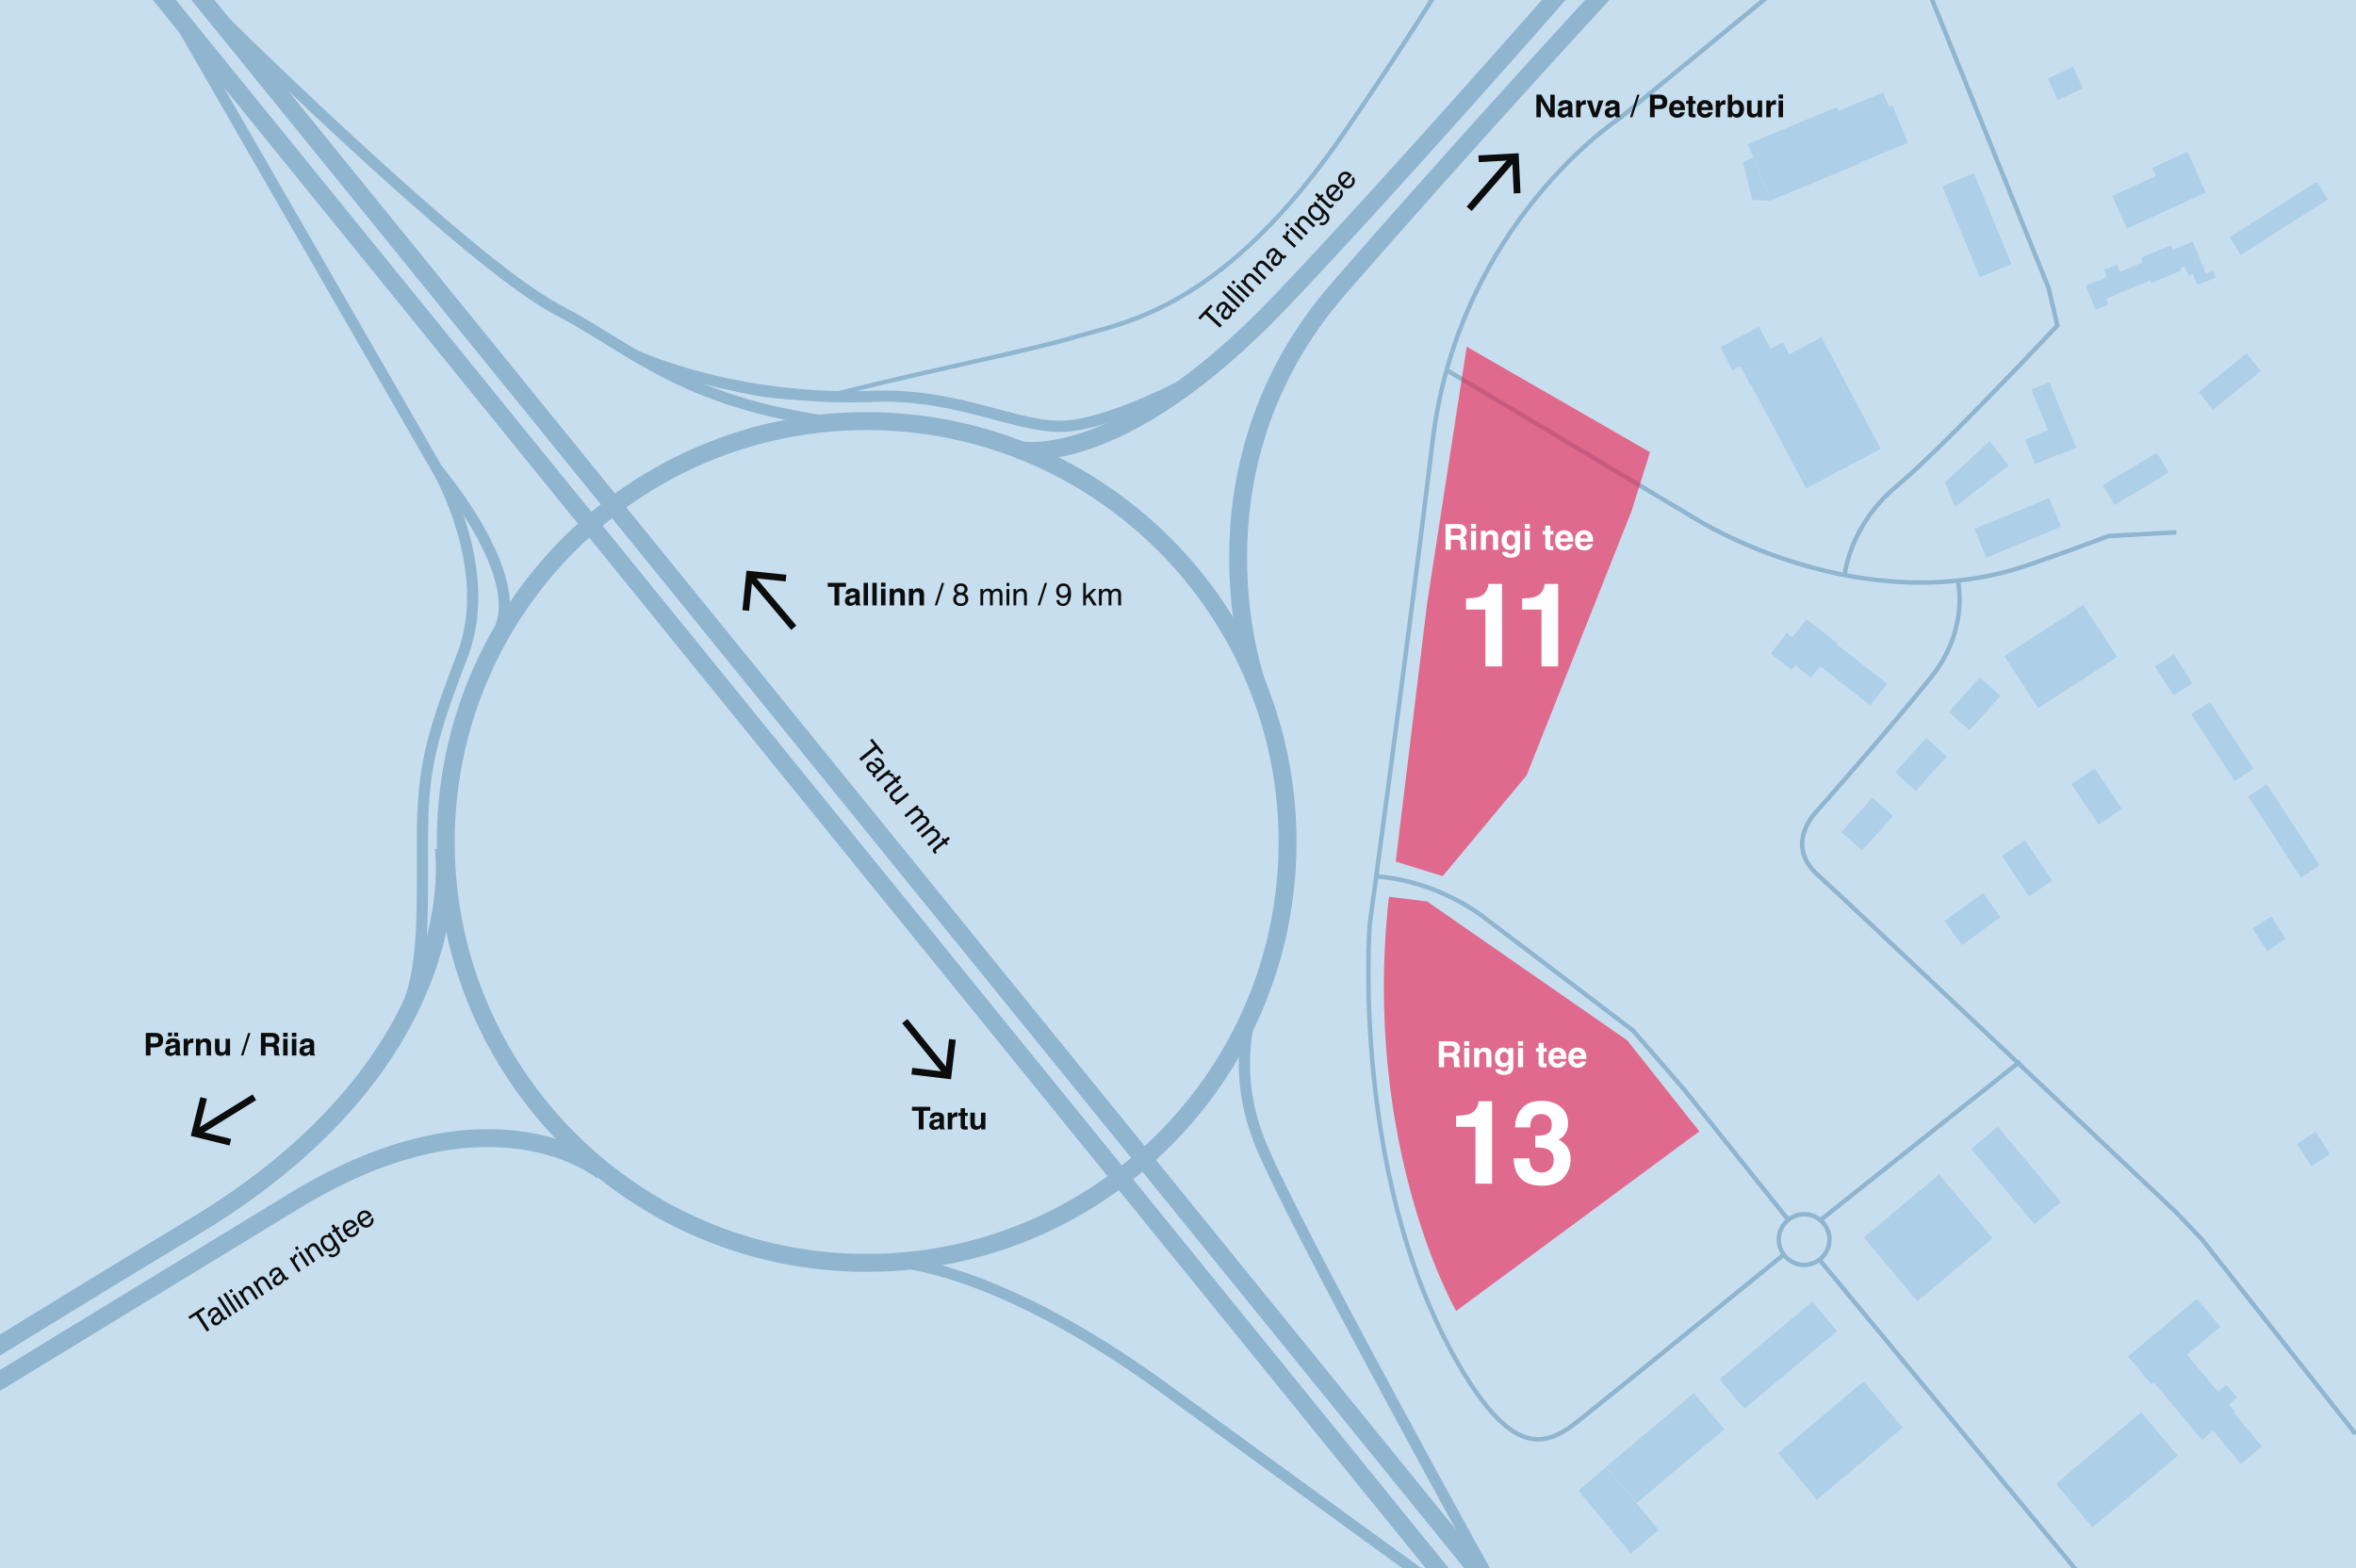 <svg width="1920" height="1278" viewBox="0 0 1920 1278" fill="none" xmlns="http://www.w3.org/2000/svg">
<rect x="0" y="0" width="1920" height="1278" fill="#333333" stroke="none"/>
<g clip-path="url(#clip0)">
<rect width="1920" height="1278" fill="#C7DEEF"/>
<path d="M163.234 -1.755C163.234 -1.755 378.133 212.331 453.623 252.007C520.297 286.999 558.318 330.808 694.971 346.238" stroke="#90B5CF" stroke-width="9.125"/>
<path d="M492.191 274.325C492.191 274.325 604.876 340.176 685.325 320.063C763.019 300.5 837.407 286.173 877.356 274.325C917.305 262.477 997.479 251.732 1096.94 105.977C1145.43 34.89 1171.88 -8.092 1171.88 -8.092" stroke="#90B5CF" stroke-width="3.65"/>
<path d="M514.68 288.365C514.68 288.365 595.896 327.605 711.79 323.042C782.969 320.24 831.626 351.197 871.575 347.064C911.524 342.656 968.28 311.521 968.28 311.521" stroke="#90B5CF" stroke-width="9.125"/>
<path d="M147.805 20.287L356.367 382.607C356.367 382.607 431.857 471.327 405.408 516.239" stroke="#90B5CF" stroke-width="9.125"/>
<path d="M356.372 382.333C356.372 382.333 403.485 463.338 377.311 532.771C350.862 602.205 344.25 625.9 344.25 686.241C344.25 746.582 346.178 799.208 326.617 830.618" stroke="#90B5CF" stroke-width="9.125"/>
<path d="M717.016 1027.62C717.016 1027.62 799.945 1022.66 951.2 1133.15C1068.02 1218.29 1194.2 1309.76 1194.2 1309.76" stroke="#90B5CF" stroke-width="9.125"/>
<path d="M1020.63 823.729C1020.63 823.729 1003 868.641 1025.59 928.155C1047.9 987.669 1219 1296.26 1219 1296.26" stroke="#90B5CF" stroke-width="9.125"/>
<path d="M1447.12 -8.092L1320.66 95.782C1320.66 95.782 1188.96 181.196 1167.47 359.739C1148.74 515.413 1116.23 753.47 1116.23 753.47C1116.23 753.47 1099.7 968.934 1194.75 1122.13C1238.83 1192.94 1264.73 1175.3 1289.25 1155.74C1313.77 1136.18 1453.46 1022.66 1453.46 1022.66" stroke="#90B5CF" stroke-width="3.65"/>
<path d="M1470.26 1030.93C1481.56 1030.93 1490.92 1021.56 1490.92 1010.26C1490.92 998.967 1481.56 989.599 1470.26 989.599C1458.96 989.599 1449.6 998.967 1449.6 1010.26C1449.6 1021.56 1458.96 1030.93 1470.26 1030.93Z" stroke="#90B5CF" stroke-width="3.65"/>
<path d="M1482.39 1026.24L1701.14 1290.75" stroke="#90B5CF" stroke-width="3.65"/>
<path d="M1456.49 993.18L1372.18 887.653L1330.86 839.986L1258.12 784.605L1208.25 746.858C1208.25 746.858 1172.44 718.203 1122.29 714.345" stroke="#90B5CF" stroke-width="3.65"/>
<path d="M1179.32 301.878L1383.2 423.662C1383.2 423.662 1516.55 507.698 1653.48 460.307C1698.66 444.602 1718.22 436.887 1718.22 436.887L1773.6 433.856" stroke="#90B5CF" stroke-width="3.65"/>
<path d="M1595.62 473.808C1595.62 473.808 1604.98 512.933 1573.85 551.782C1542.72 590.907 1481.28 660.341 1481.28 660.341C1481.28 660.341 1452.9 687.343 1481.28 712.967C1509.66 738.591 1773.6 988.22 1773.6 988.22L1794.54 1010.26L1919.62 1168.69" stroke="#90B5CF" stroke-width="3.65"/>
<path d="M1484.04 994.007L1646.32 865.059" stroke="#90B5CF" stroke-width="3.65"/>
<path d="M1503.32 468.297C1503.32 468.297 1507.18 428.346 1545.48 396.384C1583.77 364.423 1676.62 265.233 1676.62 265.233L1669.46 234.649L1571.38 -8.092" stroke="#90B5CF" stroke-width="3.65"/>
<path d="M706.273 1029.27C895.714 1029.27 1049.29 875.693 1049.29 686.241C1049.29 496.789 895.714 343.208 706.273 343.208C516.833 343.208 363.262 496.789 363.262 686.241C363.262 875.693 516.833 1029.27 706.273 1029.27Z" stroke="#90B5CF" stroke-width="14.601"/>
<path d="M1180.15 1289.1L127.418 -8.092" stroke="#90B5CF" stroke-width="14.601"/>
<path d="M1211.56 1289.1L158.828 -8.092" stroke="#90B5CF" stroke-width="14.601"/>
<path d="M361.603 690.925C361.603 690.925 388.052 861.202 158.551 999.518C-55.245 1128.19 -319.461 1296.26 -319.461 1296.26" stroke="#90B5CF" stroke-width="14.601"/>
<path d="M491.372 954.882C491.372 954.882 402.381 879.938 240.656 978.302C121.084 1051.04 -280.336 1296.26 -280.336 1296.26" stroke="#90B5CF" stroke-width="14.601"/>
<path d="M1024.76 558.946C1024.76 558.946 960.563 384.812 1091.16 234.924C1195.85 114.518 1309.09 -8.092 1309.09 -8.092" stroke="#90B5CF" stroke-width="14.601"/>
<path d="M829.422 366.627C829.422 366.627 909.871 386.19 1043.77 245.67C1136.62 148.133 1273.27 -8.092 1273.27 -8.092" stroke="#90B5CF" stroke-width="14.601"/>
<path opacity="0.6" d="M1131.93 730.877L1163.07 734.734L1326.17 847.977L1384.85 922.094L1186.76 1068.4C1186.48 1068.68 1109.34 933.115 1131.93 730.877Z" fill="#EE1D4C"/>
<path opacity="0.6" d="M1137.44 702.221L1175.74 714.069L1244.06 631.961L1329.75 416.222L1344.63 368.555L1195.3 282.59L1163.06 491.441L1137.44 702.221Z" fill="#EE1D4C"/>
<path d="M1744.92 1151.03L1675.49 1209.3L1705.24 1244.75L1774.67 1186.48L1744.92 1151.03Z" fill="#ADCFE7"/>
<path d="M1818.41 1149.01L1801.31 1163.35L1826.28 1193.11L1843.38 1178.77L1818.41 1149.01Z" fill="#ADCFE7"/>
<path d="M1814.38 1128.74L1807.49 1134.25L1781.04 1102.57L1754.04 1125.16L1794.54 1173.65L1821.54 1150.78L1816.3 1144.72L1822.92 1138.94L1814.38 1128.74Z" fill="#ADCFE7"/>
<path d="M1308.93 1195.79L1286.14 1214.92L1328.99 1266L1351.79 1246.87L1308.93 1195.79Z" fill="#ADCFE7"/>
<path d="M1380.48 1135.38L1308.94 1195.42L1333.74 1224.97L1405.28 1164.93L1380.48 1135.38Z" fill="#ADCFE7"/>
<path d="M1476.95 1060.74L1401.39 1124.15L1421.58 1148.21L1497.14 1084.8L1476.95 1060.74Z" fill="#ADCFE7"/>
<path d="M1580.19 957.209L1518.99 1008.57L1562.56 1060.49L1623.76 1009.13L1580.19 957.209Z" fill="#ADCFE7"/>
<path d="M1627.96 918.265L1606.43 936.33L1657.97 997.747L1679.5 979.682L1627.96 918.265Z" fill="#ADCFE7"/>
<path d="M1616.12 727.835L1584.7 750.671L1598.95 770.286L1630.37 747.451L1616.12 727.835Z" fill="#ADCFE7"/>
<path d="M1650.27 684.856L1631.31 697.645L1653.49 730.536L1672.45 717.748L1650.27 684.856Z" fill="#ADCFE7"/>
<path d="M1707.04 626.374L1688.09 639.163L1710.27 672.054L1729.23 659.266L1707.04 626.374Z" fill="#ADCFE7"/>
<path d="M1525.86 650.038L1500.61 678.088L1517.39 693.207L1542.65 665.157L1525.86 650.038Z" fill="#ADCFE7"/>
<path d="M1569.76 601.375L1544.5 629.425L1561.28 644.544L1586.54 616.494L1569.76 601.375Z" fill="#ADCFE7"/>
<path d="M1613.51 552.158L1588.25 580.208L1605.03 595.328L1630.29 567.278L1613.51 552.158Z" fill="#ADCFE7"/>
<path d="M1697.66 492.961L1633.43 534.676L1661.03 577.196L1725.27 535.481L1697.66 492.961Z" fill="#ADCFE7"/>
<path d="M1771.36 533.256L1756.11 543.16L1771.42 566.73L1786.67 556.827L1771.36 533.256Z" fill="#ADCFE7"/>
<path d="M1800.99 572.08L1785.73 581.984L1821.14 636.52L1836.4 626.617L1800.99 572.08Z" fill="#ADCFE7"/>
<path d="M1847.38 639.227L1832.13 649.131L1875.05 715.221L1890.3 705.318L1847.38 639.227Z" fill="#ADCFE7"/>
<path d="M1850.94 746.843L1835.69 756.746L1847.54 775.002L1862.8 765.098L1850.94 746.843Z" fill="#ADCFE7"/>
<path d="M1887.16 922.401L1871.91 932.304L1883.76 950.56L1899.01 940.656L1887.16 922.401Z" fill="#ADCFE7"/>
<path d="M1496.86 525.211L1483.12 542.797L1524.15 574.859L1537.89 557.273L1496.86 525.211Z" fill="#ADCFE7"/>
<path d="M1472.19 504.667L1460.62 519.546L1455.94 515.964L1442.99 532.771L1460.35 545.997L1463.1 542.415L1475.77 552.334L1497.54 524.506L1472.19 504.667Z" fill="#ADCFE7"/>
<path d="M1669.89 405.881L1609.06 431.082L1618.76 454.502L1679.59 429.3L1669.89 405.881Z" fill="#ADCFE7"/>
<path d="M1888.05 148.106L1816.95 193.407L1826.12 207.815L1897.23 162.514L1888.05 148.106Z" fill="#ADCFE7"/>
<path d="M1794.26 149.787H1794.54L1782.69 123.611L1754.04 136.837L1757.07 143.449L1721.25 159.706L1733.37 186.156L1797.57 156.95L1794.26 149.787Z" fill="#ADCFE7"/>
<path d="M1689.48 54.514L1668.92 63.883L1676.92 81.433L1697.48 72.063L1689.48 54.514Z" fill="#ADCFE7"/>
<path d="M1608.5 141.12L1582.79 151.77L1613.48 225.847L1639.18 215.197L1608.5 141.12Z" fill="#ADCFE7"/>
<path d="M1497.14 87.24L1424.34 117.397L1443.32 163.218L1516.12 133.061L1497.14 87.24Z" fill="#ADCFE7"/>
<path d="M1484.31 274.876L1458.13 288.928L1452.9 278.734L1442.98 284.244L1433.34 266.335L1401.93 283.142L1411.85 301.878L1418.18 298.296L1426.17 313.45L1426.73 313.175L1471.91 398.038L1532.8 365.801L1484.31 274.876Z" fill="#ADCFE7"/>
<path d="M1542.17 85.864L1539.41 86.966L1534.73 75.394L1498.36 90.272L1503.04 102.12L1515.72 132.428L1554.84 116.447L1542.17 85.864Z" fill="#ADCFE7"/>
<path d="M1428.66 128.294L1420.39 132.152L1428.11 163.011L1443.26 163.562L1428.66 128.294Z" fill="#ADCFE7"/>
<path d="M1805.83 226.108L1803.63 220.598L1797.57 223.078L1796.19 219.496L1793.16 211.781L1787.1 196.902L1770.57 203.791L1768.92 199.933L1744.67 210.128L1746.05 213.71L1727.59 221.7L1725.11 215.638L1714.64 220.047L1717.12 225.833L1710.23 228.864L1709.96 228.588L1699.76 232.721L1707.75 252.284L1718.22 248.151L1716.29 243.467L1752.38 228.588L1753.21 230.517L1777.46 220.598L1776.63 218.669L1780.21 217.016L1783.52 224.731L1787.1 223.353L1790.68 232.17L1796.74 229.69V229.966L1805.83 226.108Z" fill="#ADCFE7"/>
<path d="M1692.04 364.974L1670 311.521L1655.4 317.583L1669.18 350.647L1650.44 358.361L1658.43 378.2L1677.17 370.485L1677.44 371.036L1692.04 364.974Z" fill="#ADCFE7"/>
<path d="M1621.51 359.464L1585.14 393.078L1593.13 413.192L1636.94 379.577L1621.51 359.464Z" fill="#ADCFE7"/>
<path d="M1757.76 369.007L1713.59 395.547L1723.24 411.607L1767.41 385.067L1757.76 369.007Z" fill="#ADCFE7"/>
<path d="M1830.83 288.02L1791.87 319.577L1803.48 333.922L1842.45 302.365L1830.83 288.02Z" fill="#ADCFE7"/>
<path d="M1518.86 1125.84L1449 1184.47L1480.7 1222.24L1550.56 1163.62L1518.86 1125.84Z" fill="#ADCFE7"/>
<path d="M1790.34 1058.46L1734.2 1105.57L1753.33 1128.36L1809.46 1081.25L1790.34 1058.46Z" fill="#ADCFE7"/>
<path d="M689.433 475.009V478.265H683.931V493.399H680.064V478.265H674.537V475.009H689.433ZM697.006 486.787C696.782 486.928 696.553 487.044 696.32 487.136C696.096 487.219 695.784 487.298 695.385 487.373L694.586 487.523C693.837 487.656 693.301 487.818 692.977 488.009C692.428 488.334 692.153 488.837 692.153 489.519C692.153 490.126 692.32 490.567 692.652 490.841C692.993 491.107 693.405 491.241 693.887 491.241C694.653 491.241 695.355 491.016 695.996 490.567C696.645 490.118 696.981 489.298 697.006 488.109V486.787ZM694.848 485.127C695.505 485.044 695.975 484.94 696.258 484.815C696.765 484.599 697.019 484.262 697.019 483.805C697.019 483.247 696.823 482.865 696.433 482.657C696.05 482.441 695.484 482.333 694.736 482.333C693.896 482.333 693.301 482.54 692.952 482.956C692.702 483.264 692.536 483.68 692.453 484.204H689.022C689.096 483.015 689.429 482.037 690.02 481.272C690.96 480.074 692.573 479.475 694.861 479.475C696.349 479.475 697.672 479.771 698.828 480.361C699.984 480.952 700.562 482.066 700.562 483.705V489.943C700.562 490.376 700.57 490.9 700.587 491.515C700.612 491.981 700.683 492.297 700.799 492.463C700.916 492.63 701.09 492.767 701.323 492.875V493.399H697.456C697.347 493.124 697.273 492.867 697.231 492.625C697.189 492.384 697.156 492.11 697.131 491.802C696.64 492.334 696.075 492.788 695.434 493.162C694.669 493.603 693.804 493.823 692.839 493.823C691.608 493.823 690.589 493.474 689.783 492.775C688.984 492.068 688.585 491.07 688.585 489.781C688.585 488.109 689.23 486.899 690.519 486.15C691.226 485.743 692.265 485.452 693.638 485.277L694.848 485.127ZM707.362 493.399H703.806V475.009H707.362V493.399ZM714.473 493.399H710.917V475.009H714.473V493.399ZM721.61 478.178H718.004V474.897H721.61V478.178ZM718.004 479.8H721.61V493.399H718.004V479.8ZM732.601 479.475C734.007 479.475 735.155 479.846 736.045 480.586C736.943 481.318 737.392 482.536 737.392 484.241V493.399H733.749V485.127C733.749 484.412 733.653 483.863 733.462 483.48C733.113 482.782 732.447 482.432 731.466 482.432C730.26 482.432 729.432 482.944 728.983 483.967C728.75 484.508 728.634 485.198 728.634 486.038V493.399H725.09V479.825H728.521V481.809C728.979 481.11 729.411 480.607 729.819 480.299C730.551 479.75 731.478 479.475 732.601 479.475ZM748.221 479.475C749.627 479.475 750.775 479.846 751.665 480.586C752.563 481.318 753.012 482.536 753.012 484.241V493.399H749.369V485.127C749.369 484.412 749.274 483.863 749.082 483.48C748.733 482.782 748.067 482.432 747.086 482.432C745.88 482.432 745.052 482.944 744.603 483.967C744.37 484.508 744.254 485.198 744.254 486.038V493.399H740.711V479.825H744.142V481.809C744.599 481.11 745.032 480.607 745.439 480.299C746.171 479.75 747.098 479.475 748.221 479.475ZM767.572 475.071H769.468L763.654 493.399H761.758L767.572 475.071ZM782.93 483.019C783.92 483.019 784.694 482.744 785.251 482.195C785.808 481.638 786.087 480.977 786.087 480.212C786.087 479.546 785.821 478.935 785.288 478.378C784.756 477.82 783.945 477.542 782.855 477.542C781.774 477.542 780.992 477.82 780.51 478.378C780.027 478.935 779.786 479.588 779.786 480.336C779.786 481.176 780.098 481.833 780.722 482.308C781.346 482.782 782.082 483.019 782.93 483.019ZM783.067 491.864C784.107 491.864 784.968 491.586 785.65 491.028C786.34 490.463 786.686 489.623 786.686 488.508C786.686 487.352 786.332 486.475 785.625 485.876C784.918 485.277 784.012 484.977 782.905 484.977C781.832 484.977 780.955 485.285 780.273 485.901C779.599 486.508 779.262 487.352 779.262 488.433C779.262 489.365 779.57 490.172 780.185 490.854C780.809 491.527 781.77 491.864 783.067 491.864ZM779.874 483.88C779.25 483.613 778.763 483.301 778.414 482.944C777.757 482.278 777.428 481.413 777.428 480.349C777.428 479.018 777.911 477.874 778.875 476.918C779.84 475.961 781.209 475.483 782.98 475.483C784.694 475.483 786.037 475.936 787.01 476.843C787.983 477.741 788.47 478.793 788.47 479.999C788.47 481.114 788.187 482.016 787.621 482.707C787.305 483.098 786.815 483.48 786.149 483.855C786.889 484.196 787.472 484.587 787.896 485.027C788.686 485.859 789.081 486.94 789.081 488.271C789.081 489.843 788.553 491.178 787.497 492.276C786.44 493.366 784.947 493.91 783.018 493.91C781.279 493.91 779.807 493.441 778.601 492.501C777.403 491.552 776.804 490.18 776.804 488.383C776.804 487.327 777.062 486.416 777.578 485.651C778.094 484.878 778.859 484.287 779.874 483.88ZM798.962 480.037H801.183V481.933C801.715 481.276 802.198 480.798 802.63 480.498C803.37 479.991 804.211 479.737 805.15 479.737C806.215 479.737 807.072 479.999 807.721 480.523C808.087 480.823 808.419 481.264 808.719 481.846C809.218 481.131 809.804 480.602 810.478 480.261C811.151 479.912 811.908 479.737 812.748 479.737C814.545 479.737 815.768 480.386 816.416 481.684C816.766 482.382 816.94 483.322 816.94 484.503V493.399H814.607V484.117C814.607 483.227 814.383 482.615 813.934 482.283C813.493 481.95 812.952 481.784 812.312 481.784C811.43 481.784 810.669 482.079 810.029 482.669C809.397 483.26 809.08 484.246 809.08 485.626V493.399H806.797V484.678C806.797 483.771 806.689 483.11 806.473 482.694C806.132 482.071 805.496 481.759 804.564 481.759C803.716 481.759 802.942 482.087 802.243 482.744C801.553 483.401 801.208 484.591 801.208 486.312V493.399H798.962V480.037ZM820.247 480.099H822.53V493.399H820.247V480.099ZM820.247 475.071H822.53V477.616H820.247V475.071ZM825.936 480.037H828.069V481.933C828.701 481.151 829.371 480.59 830.078 480.249C830.785 479.908 831.571 479.737 832.436 479.737C834.332 479.737 835.613 480.399 836.279 481.721C836.645 482.445 836.828 483.48 836.828 484.828V493.399H834.544V484.977C834.544 484.162 834.424 483.505 834.183 483.006C833.783 482.174 833.06 481.759 832.012 481.759C831.479 481.759 831.043 481.813 830.702 481.921C830.086 482.104 829.546 482.47 829.08 483.019C828.706 483.46 828.46 483.917 828.344 484.391C828.236 484.857 828.182 485.526 828.182 486.4V493.399H825.936V480.037ZM851.437 475.071H853.334L847.52 493.399H845.623L851.437 475.071ZM863.24 489.082C863.306 490.321 863.785 491.178 864.675 491.652C865.132 491.902 865.648 492.027 866.222 492.027C867.295 492.027 868.209 491.582 868.966 490.692C869.723 489.793 870.26 487.976 870.576 485.239C870.077 486.03 869.457 486.587 868.717 486.911C867.985 487.227 867.195 487.385 866.346 487.385C864.625 487.385 863.261 486.849 862.254 485.776C861.256 484.703 860.757 483.322 860.757 481.634C860.757 480.012 861.252 478.585 862.242 477.354C863.231 476.123 864.691 475.508 866.621 475.508C869.224 475.508 871.021 476.681 872.011 479.026C872.56 480.316 872.834 481.929 872.834 483.867C872.834 486.055 872.505 487.993 871.848 489.681C870.759 492.492 868.912 493.898 866.309 493.898C864.562 493.898 863.236 493.441 862.329 492.526C861.422 491.611 860.969 490.463 860.969 489.082H863.24ZM866.646 485.414C867.536 485.414 868.347 485.123 869.079 484.541C869.819 483.95 870.189 482.923 870.189 481.459C870.189 480.145 869.856 479.168 869.191 478.527C868.534 477.878 867.694 477.554 866.671 477.554C865.573 477.554 864.7 477.924 864.051 478.664C863.41 479.396 863.09 480.378 863.09 481.609C863.09 482.773 863.373 483.701 863.938 484.391C864.504 485.073 865.406 485.414 866.646 485.414ZM882.778 475.071H884.936V485.714L890.7 480.037H893.57L888.454 485.04L893.856 493.399H890.987L886.82 486.662L884.936 488.383V493.399H882.778V475.071ZM895.603 480.037H897.824V481.933C898.356 481.276 898.839 480.798 899.271 480.498C900.011 479.991 900.851 479.737 901.791 479.737C902.856 479.737 903.713 479.999 904.361 480.523C904.727 480.823 905.06 481.264 905.36 481.846C905.859 481.131 906.445 480.602 907.119 480.261C907.792 479.912 908.549 479.737 909.389 479.737C911.186 479.737 912.409 480.386 913.057 481.684C913.407 482.382 913.581 483.322 913.581 484.503V493.399H911.248V484.117C911.248 483.227 911.024 482.615 910.575 482.283C910.134 481.95 909.593 481.784 908.953 481.784C908.071 481.784 907.31 482.079 906.67 482.669C906.037 483.26 905.721 484.246 905.721 485.626V493.399H903.438V484.678C903.438 483.771 903.33 483.11 903.114 482.694C902.773 482.071 902.137 481.759 901.205 481.759C900.357 481.759 899.583 482.087 898.884 482.744C898.194 483.401 897.849 484.591 897.849 486.312V493.399H895.603V480.037Z" fill="#0C0C0C"/>
<path d="M1252.08 77.138H1256.11L1263.43 89.976V77.138H1267.01V95.528H1263.17L1255.66 82.466V95.528H1252.08V77.138ZM1277.81 88.916C1277.59 89.057 1277.36 89.174 1277.13 89.265C1276.9 89.348 1276.59 89.427 1276.19 89.502L1275.39 89.652C1274.64 89.785 1274.11 89.947 1273.78 90.139C1273.24 90.463 1272.96 90.966 1272.96 91.648C1272.96 92.255 1273.13 92.696 1273.46 92.971C1273.8 93.237 1274.21 93.37 1274.69 93.37C1275.46 93.37 1276.16 93.145 1276.8 92.696C1277.45 92.247 1277.79 91.428 1277.81 90.238V88.916ZM1275.66 87.257C1276.31 87.173 1276.78 87.069 1277.07 86.945C1277.57 86.728 1277.83 86.392 1277.83 85.934C1277.83 85.377 1277.63 84.994 1277.24 84.786C1276.86 84.57 1276.29 84.462 1275.54 84.462C1274.7 84.462 1274.11 84.67 1273.76 85.086C1273.51 85.394 1273.34 85.809 1273.26 86.333H1269.83C1269.9 85.144 1270.24 84.167 1270.83 83.401C1271.77 82.204 1273.38 81.605 1275.67 81.605C1277.16 81.605 1278.48 81.9 1279.64 82.491C1280.79 83.081 1281.37 84.196 1281.37 85.834V92.072C1281.37 92.505 1281.38 93.029 1281.39 93.644C1281.42 94.11 1281.49 94.426 1281.61 94.593C1281.72 94.759 1281.9 94.896 1282.13 95.004V95.528H1278.26C1278.15 95.254 1278.08 94.996 1278.04 94.755C1278 94.514 1277.96 94.239 1277.94 93.931C1277.45 94.464 1276.88 94.917 1276.24 95.291C1275.48 95.732 1274.61 95.953 1273.65 95.953C1272.42 95.953 1271.4 95.603 1270.59 94.904C1269.79 94.198 1269.39 93.199 1269.39 91.91C1269.39 90.238 1270.04 89.028 1271.33 88.28C1272.03 87.872 1273.07 87.581 1274.45 87.406L1275.66 87.257ZM1291.92 81.605C1291.99 81.605 1292.05 81.609 1292.09 81.617C1292.14 81.617 1292.24 81.621 1292.4 81.63V85.273C1292.17 85.248 1291.97 85.231 1291.8 85.223C1291.62 85.215 1291.48 85.21 1291.38 85.21C1289.94 85.21 1288.98 85.676 1288.49 86.608C1288.22 87.132 1288.08 87.939 1288.08 89.028V95.528H1284.5V81.929H1287.89V84.3C1288.44 83.393 1288.92 82.773 1289.33 82.441C1289.99 81.883 1290.86 81.605 1291.92 81.605ZM1302.88 81.929H1306.7L1301.79 95.528H1298.04L1293.16 81.929H1297.15L1299.98 91.96L1302.88 81.929ZM1316.22 88.916C1315.99 89.057 1315.76 89.174 1315.53 89.265C1315.3 89.348 1314.99 89.427 1314.59 89.502L1313.8 89.652C1313.05 89.785 1312.51 89.947 1312.19 90.139C1311.64 90.463 1311.36 90.966 1311.36 91.648C1311.36 92.255 1311.53 92.696 1311.86 92.971C1312.2 93.237 1312.61 93.37 1313.1 93.37C1313.86 93.37 1314.56 93.145 1315.21 92.696C1315.85 92.247 1316.19 91.428 1316.22 90.238V88.916ZM1314.06 87.257C1314.71 87.173 1315.18 87.069 1315.47 86.945C1315.97 86.728 1316.23 86.392 1316.23 85.934C1316.23 85.377 1316.03 84.994 1315.64 84.786C1315.26 84.57 1314.69 84.462 1313.94 84.462C1313.1 84.462 1312.51 84.67 1312.16 85.086C1311.91 85.394 1311.74 85.809 1311.66 86.333H1308.23C1308.31 85.144 1308.64 84.167 1309.23 83.401C1310.17 82.204 1311.78 81.605 1314.07 81.605C1315.56 81.605 1316.88 81.9 1318.04 82.491C1319.19 83.081 1319.77 84.196 1319.77 85.834V92.072C1319.77 92.505 1319.78 93.029 1319.8 93.644C1319.82 94.11 1319.89 94.426 1320.01 94.593C1320.12 94.759 1320.3 94.896 1320.53 95.004V95.528H1316.66C1316.56 95.254 1316.48 94.996 1316.44 94.755C1316.4 94.514 1316.37 94.239 1316.34 93.931C1315.85 94.464 1315.28 94.917 1314.64 95.291C1313.88 95.732 1313.01 95.953 1312.05 95.953C1310.82 95.953 1309.8 95.603 1308.99 94.904C1308.19 94.198 1307.79 93.199 1307.79 91.91C1307.79 90.238 1308.44 89.028 1309.73 88.28C1310.43 87.872 1311.47 87.581 1312.85 87.406L1314.06 87.257ZM1334.21 77.201H1336.1L1330.29 95.528H1328.39L1334.21 77.201ZM1354.92 82.99C1354.92 82.033 1354.66 81.351 1354.16 80.944C1353.66 80.536 1352.95 80.332 1352.05 80.332H1348.47V85.747H1352.05C1352.95 85.747 1353.66 85.526 1354.16 85.086C1354.66 84.645 1354.92 83.946 1354.92 82.99ZM1358.72 82.965C1358.72 85.136 1358.17 86.67 1357.08 87.569C1355.98 88.467 1354.41 88.916 1352.37 88.916H1348.47V95.528H1344.65V77.138H1352.66C1354.51 77.138 1355.98 77.612 1357.08 78.561C1358.17 79.509 1358.72 80.977 1358.72 82.965ZM1366.68 84.499C1365.86 84.499 1365.22 84.757 1364.76 85.273C1364.31 85.788 1364.03 86.487 1363.91 87.369H1369.44C1369.38 86.429 1369.09 85.718 1368.58 85.235C1368.07 84.745 1367.44 84.499 1366.68 84.499ZM1366.68 81.567C1367.81 81.567 1368.83 81.779 1369.74 82.204C1370.65 82.628 1371.39 83.297 1371.98 84.212C1372.52 85.019 1372.86 85.955 1373.02 87.019C1373.11 87.643 1373.15 88.542 1373.13 89.714H1363.82C1363.87 91.079 1364.3 92.035 1365.11 92.584C1365.6 92.925 1366.19 93.096 1366.88 93.096C1367.61 93.096 1368.21 92.888 1368.67 92.472C1368.92 92.247 1369.14 91.935 1369.33 91.536H1372.96C1372.87 92.343 1372.45 93.162 1371.7 93.994C1370.53 95.316 1368.9 95.978 1366.81 95.978C1365.08 95.978 1363.55 95.42 1362.23 94.306C1360.91 93.191 1360.24 91.378 1360.24 88.866C1360.24 86.512 1360.84 84.707 1362.03 83.451C1363.23 82.195 1364.78 81.567 1366.68 81.567ZM1374.14 84.587V82.054H1376.04V78.261H1379.56V82.054H1381.77V84.587H1379.56V91.773C1379.56 92.33 1379.63 92.68 1379.77 92.821C1379.91 92.954 1380.34 93.021 1381.07 93.021C1381.18 93.021 1381.29 93.021 1381.4 93.021C1381.53 93.012 1381.65 93.004 1381.77 92.996V95.653L1380.08 95.716C1378.4 95.774 1377.25 95.483 1376.64 94.842C1376.24 94.435 1376.04 93.807 1376.04 92.958V84.587H1374.14ZM1389.41 84.499C1388.59 84.499 1387.95 84.757 1387.49 85.273C1387.04 85.788 1386.76 86.487 1386.64 87.369H1392.17C1392.11 86.429 1391.83 85.718 1391.31 85.235C1390.8 84.745 1390.17 84.499 1389.41 84.499ZM1389.41 81.567C1390.54 81.567 1391.56 81.779 1392.47 82.204C1393.38 82.628 1394.13 83.297 1394.72 84.212C1395.25 85.019 1395.59 85.955 1395.75 87.019C1395.84 87.643 1395.88 88.542 1395.86 89.714H1386.56C1386.61 91.079 1387.03 92.035 1387.84 92.584C1388.33 92.925 1388.92 93.096 1389.61 93.096C1390.35 93.096 1390.94 92.888 1391.4 92.472C1391.65 92.247 1391.87 91.935 1392.06 91.536H1395.69C1395.6 92.343 1395.18 93.162 1394.43 93.994C1393.26 95.316 1391.63 95.978 1389.54 95.978C1387.81 95.978 1386.28 95.42 1384.96 94.306C1383.64 93.191 1382.98 91.378 1382.98 88.866C1382.98 86.512 1383.57 84.707 1384.76 83.451C1385.96 82.195 1387.51 81.567 1389.41 81.567ZM1405.66 81.605C1405.72 81.605 1405.78 81.609 1405.82 81.617C1405.87 81.617 1405.97 81.621 1406.13 81.63V85.273C1405.91 85.248 1405.71 85.231 1405.53 85.223C1405.36 85.215 1405.22 85.21 1405.11 85.21C1403.68 85.21 1402.72 85.676 1402.23 86.608C1401.95 87.132 1401.82 87.939 1401.82 89.028V95.528H1398.23V81.929H1401.63V84.3C1402.18 83.393 1402.66 82.773 1403.06 82.441C1403.73 81.883 1404.59 81.605 1405.66 81.605ZM1415.58 81.63C1417.36 81.63 1418.76 82.274 1419.77 83.564C1420.78 84.853 1421.29 86.516 1421.29 88.554C1421.29 90.667 1420.79 92.418 1419.79 93.807C1418.8 95.196 1417.4 95.89 1415.61 95.89C1414.49 95.89 1413.59 95.666 1412.91 95.216C1412.5 94.95 1412.06 94.484 1411.58 93.819V95.528H1408.1V77.163H1411.65V83.701C1412.1 83.069 1412.59 82.586 1413.13 82.254C1413.77 81.838 1414.59 81.63 1415.58 81.63ZM1414.67 92.958C1415.58 92.958 1416.29 92.588 1416.8 91.848C1417.31 91.108 1417.56 90.134 1417.56 88.928C1417.56 87.964 1417.44 87.165 1417.19 86.533C1416.71 85.335 1415.84 84.736 1414.57 84.736C1413.28 84.736 1412.39 85.323 1411.91 86.496C1411.66 87.119 1411.53 87.926 1411.53 88.916C1411.53 90.08 1411.79 91.045 1412.31 91.81C1412.82 92.576 1413.61 92.958 1414.67 92.958ZM1427.39 81.929V90.126C1427.39 90.9 1427.48 91.482 1427.67 91.873C1427.99 92.563 1428.63 92.908 1429.57 92.908C1430.79 92.908 1431.62 92.418 1432.07 91.436C1432.3 90.904 1432.42 90.201 1432.42 89.328V81.929H1436.02V95.528H1432.57V93.607C1432.54 93.649 1432.45 93.773 1432.32 93.981C1432.19 94.189 1432.03 94.372 1431.85 94.53C1431.29 95.029 1430.75 95.37 1430.22 95.553C1429.71 95.736 1429.1 95.828 1428.4 95.828C1426.39 95.828 1425.03 95.104 1424.33 93.657C1423.94 92.858 1423.75 91.681 1423.75 90.126V81.929H1427.39ZM1446.85 81.605C1446.92 81.605 1446.97 81.609 1447.02 81.617C1447.07 81.617 1447.17 81.621 1447.33 81.63V85.273C1447.1 85.248 1446.9 85.231 1446.73 85.223C1446.55 85.215 1446.41 85.21 1446.31 85.21C1444.87 85.21 1443.91 85.676 1443.42 86.608C1443.15 87.132 1443.01 87.939 1443.01 89.028V95.528H1439.43V81.929H1442.82V84.3C1443.37 83.393 1443.85 82.773 1444.26 82.441C1444.92 81.883 1445.79 81.605 1446.85 81.605ZM1453.08 80.307H1449.47V77.026H1453.08V80.307ZM1449.47 81.929H1453.08V95.528H1449.47V81.929Z" fill="#0C0C0C"/>
<path d="M986.626 248.166L988.223 249.655L984.011 254.172L995.819 265.183L994.1 267.026L982.292 256.015L978.081 260.532L976.484 259.043L986.626 248.166ZM998.017 257.611C998.491 258.053 999.027 258.229 999.624 258.137C1000.22 258.046 1000.74 257.763 1001.18 257.288C1001.72 256.71 1002.11 256.026 1002.35 255.235C1002.75 253.908 1002.45 252.774 1001.44 251.832L1000.12 250.599C1000.06 250.918 999.926 251.276 999.716 251.672C999.506 252.068 999.278 252.435 999.031 252.773L998.231 253.887C997.754 254.557 997.462 255.12 997.354 255.577C997.169 256.349 997.39 257.027 998.017 257.611ZM998.405 250.535C998.708 250.112 998.785 249.712 998.637 249.335C998.559 249.126 998.383 248.894 998.109 248.638C997.55 248.116 996.958 247.94 996.334 248.109C995.71 248.266 995.052 248.716 994.36 249.458C993.56 250.316 993.224 251.14 993.352 251.93C993.42 252.369 993.678 252.854 994.126 253.386L992.697 254.919C991.521 253.765 991.047 252.596 991.277 251.411C991.506 250.214 992.082 249.12 993.007 248.128C994.079 246.978 995.169 246.249 996.276 245.939C997.378 245.636 998.391 245.915 999.315 246.778L1004.95 252.028C1005.12 252.187 1005.28 252.281 1005.45 252.31C1005.62 252.334 1005.81 252.233 1006.02 252.008C1006.09 251.935 1006.16 251.85 1006.24 251.753C1006.32 251.65 1006.39 251.539 1006.47 251.418L1007.68 252.55C1007.52 252.874 1007.38 253.111 1007.27 253.262C1007.17 253.413 1007.01 253.604 1006.79 253.835C1006.26 254.401 1005.68 254.624 1005.04 254.505C1004.7 254.44 1004.31 254.254 1003.87 253.946C1004 254.689 1003.93 255.524 1003.67 256.451C1003.41 257.378 1002.93 258.219 1002.22 258.973C1001.38 259.88 1000.41 260.367 999.325 260.434C998.238 260.49 997.281 260.132 996.454 259.36C995.547 258.515 995.109 257.577 995.137 256.546C995.166 255.515 995.551 254.487 996.292 253.46L998.405 250.535ZM995.781 238.347L997.313 236.704L1010.72 249.204L1009.19 250.847L995.781 238.347ZM999.661 234.186L1001.19 232.543L1014.6 245.043L1013.07 246.686L999.661 234.186ZM1007.18 233.499L1008.73 231.829L1018.46 240.9L1016.9 242.57L1007.18 233.499ZM1003.5 230.07L1005.06 228.4L1006.92 230.136L1005.36 231.806L1003.5 230.07ZM1011.01 229.296L1012.46 227.735L1013.85 229.028C1013.71 228.033 1013.76 227.16 1013.99 226.411C1014.22 225.661 1014.63 224.97 1015.22 224.337C1016.52 222.95 1017.87 222.464 1019.3 222.879C1020.07 223.105 1020.96 223.678 1021.94 224.597L1028.21 230.442L1026.65 232.112L1020.49 226.369C1019.9 225.813 1019.34 225.453 1018.81 225.289C1017.93 225.014 1017.13 225.259 1016.41 226.026C1016.05 226.415 1015.79 226.771 1015.64 227.095C1015.35 227.67 1015.25 228.315 1015.33 229.03C1015.4 229.604 1015.57 230.096 1015.84 230.504C1016.1 230.901 1016.56 231.397 1017.2 231.993L1022.31 236.766L1020.78 238.409L1011.01 229.296ZM1020.71 218.893L1022.16 217.332L1023.55 218.626C1023.41 217.63 1023.46 216.757 1023.69 216.008C1023.92 215.258 1024.33 214.567 1024.92 213.934C1026.22 212.547 1027.57 212.061 1029 212.476C1029.77 212.702 1030.66 213.275 1031.64 214.194L1037.91 220.039L1036.35 221.709L1030.19 215.966C1029.6 215.41 1029.03 215.05 1028.51 214.886C1027.62 214.611 1026.83 214.856 1026.11 215.623C1025.75 216.012 1025.49 216.368 1025.34 216.692C1025.05 217.267 1024.95 217.912 1025.03 218.627C1025.1 219.201 1025.27 219.693 1025.54 220.101C1025.8 220.498 1026.26 220.994 1026.89 221.59L1032.01 226.363L1030.48 228.006L1020.71 218.893ZM1038.76 213.918C1039.23 214.361 1039.77 214.536 1040.36 214.445C1040.96 214.353 1041.48 214.07 1041.92 213.596C1042.46 213.018 1042.85 212.334 1043.09 211.542C1043.49 210.216 1043.19 209.082 1042.18 208.14L1040.86 206.906C1040.8 207.226 1040.66 207.584 1040.45 207.98C1040.24 208.375 1040.02 208.742 1039.77 209.081L1038.97 210.194C1038.49 210.864 1038.2 211.428 1038.09 211.885C1037.91 212.656 1038.13 213.334 1038.76 213.918ZM1039.14 206.843C1039.45 206.42 1039.52 206.02 1039.38 205.643C1039.3 205.433 1039.12 205.201 1038.85 204.946C1038.29 204.424 1037.7 204.248 1037.07 204.417C1036.45 204.574 1035.79 205.023 1035.1 205.766C1034.3 206.623 1033.96 207.447 1034.09 208.237C1034.16 208.676 1034.42 209.162 1034.87 209.693L1033.44 211.227C1032.26 210.073 1031.79 208.904 1032.02 207.718C1032.24 206.522 1032.82 205.427 1033.75 204.436C1034.82 203.286 1035.91 202.556 1037.01 202.247C1038.12 201.944 1039.13 202.223 1040.05 203.085L1045.68 208.335C1045.85 208.494 1046.02 208.588 1046.19 208.618C1046.36 208.641 1046.55 208.541 1046.76 208.315C1046.83 208.242 1046.9 208.157 1046.98 208.061C1047.05 207.958 1047.13 207.846 1047.21 207.726L1048.42 208.858C1048.26 209.181 1048.12 209.418 1048.01 209.569C1047.91 209.72 1047.75 209.911 1047.53 210.142C1047 210.708 1046.42 210.932 1045.78 210.813C1045.44 210.748 1045.05 210.562 1044.61 210.253C1044.74 210.996 1044.67 211.831 1044.41 212.759C1044.15 213.686 1043.66 214.527 1042.96 215.281C1042.12 216.188 1041.15 216.674 1040.06 216.742C1038.98 216.798 1038.02 216.44 1037.19 215.668C1036.29 214.823 1035.85 213.885 1035.88 212.854C1035.9 211.823 1036.29 210.794 1037.03 209.768L1039.14 206.843ZM1045 192.84L1046.46 191.279L1048.14 192.853C1047.94 192.419 1047.83 191.734 1047.83 190.799C1047.82 189.857 1048.11 189.061 1048.72 188.41C1048.75 188.38 1048.8 188.331 1048.88 188.264C1048.95 188.196 1049.08 188.083 1049.26 187.924L1050.99 189.54C1050.89 189.621 1050.79 189.701 1050.7 189.78C1050.62 189.853 1050.54 189.939 1050.45 190.036C1049.68 190.864 1049.35 191.749 1049.47 192.692C1049.59 193.63 1049.99 194.422 1050.68 195.069L1056.31 200.31L1054.77 201.953L1045 192.84ZM1050.81 186.704L1052.36 185.034L1062.09 194.105L1060.53 195.775L1050.81 186.704ZM1047.13 183.275L1048.69 181.605L1050.55 183.341L1048.99 185.011L1047.13 183.275ZM1054.64 182.501L1056.1 180.94L1057.48 182.233C1057.34 181.238 1057.39 180.365 1057.62 179.616C1057.85 178.866 1058.27 178.175 1058.86 177.542C1060.15 176.155 1061.51 175.669 1062.93 176.084C1063.71 176.31 1064.59 176.883 1065.57 177.802L1071.84 183.647L1070.29 185.317L1064.13 179.574C1063.53 179.018 1062.97 178.658 1062.44 178.494C1061.56 178.219 1060.76 178.464 1060.04 179.231C1059.68 179.62 1059.42 179.976 1059.27 180.3C1058.98 180.874 1058.88 181.52 1058.97 182.235C1059.03 182.809 1059.2 183.3 1059.47 183.709C1059.74 184.106 1060.19 184.602 1060.83 185.198L1065.95 189.971L1064.41 191.614L1054.64 182.501ZM1067.38 168.487C1068.1 167.72 1068.91 167.227 1069.82 167.006C1070.32 166.895 1070.93 166.868 1071.64 166.925L1070.41 165.777L1071.82 164.262L1080.71 172.55C1081.95 173.707 1082.76 174.803 1083.13 175.837C1083.82 177.755 1083.29 179.66 1081.52 181.552C1080.54 182.605 1079.48 183.269 1078.34 183.544C1077.2 183.825 1076.09 183.54 1075 182.689L1076.56 181.019C1077.07 181.349 1077.56 181.505 1078.02 181.489C1078.73 181.459 1079.45 181.045 1080.2 180.248C1081.37 178.989 1081.7 177.75 1081.17 176.532C1080.86 175.813 1080.03 174.836 1078.67 173.601C1078.86 174.394 1078.86 175.136 1078.67 175.825C1078.49 176.514 1078.04 177.239 1077.33 178C1076.34 179.058 1075.1 179.637 1073.61 179.736C1072.12 179.824 1070.51 179.059 1068.77 177.443C1067.14 175.917 1066.23 174.327 1066.06 172.673C1065.89 171.014 1066.33 169.618 1067.38 168.487ZM1075.16 170.21C1073.95 169.081 1072.82 168.494 1071.77 168.448C1070.72 168.402 1069.84 168.766 1069.12 169.538C1068.04 170.694 1067.84 171.99 1068.53 173.426C1068.9 174.19 1069.55 175.008 1070.48 175.882C1071.59 176.909 1072.63 177.469 1073.62 177.564C1074.62 177.647 1075.46 177.312 1076.17 176.557C1077.27 175.377 1077.51 174.05 1076.89 172.577C1076.54 171.748 1075.96 170.959 1075.16 170.21ZM1071.62 158.822L1073.17 157.161L1075.9 159.705L1077.35 158.145L1078.69 159.396L1077.24 160.956L1083.62 166.904C1083.96 167.222 1084.29 167.319 1084.62 167.195C1084.81 167.13 1085.04 166.948 1085.32 166.65C1085.39 166.571 1085.47 166.486 1085.56 166.395C1085.64 166.298 1085.73 166.183 1085.83 166.05L1087.12 167.258C1087 167.498 1086.86 167.732 1086.69 167.962C1086.53 168.185 1086.33 168.416 1086.11 168.653C1085.4 169.419 1084.72 169.758 1084.07 169.669C1083.42 169.574 1082.78 169.234 1082.16 168.65L1075.69 162.617L1074.45 163.94L1073.11 162.689L1074.35 161.366L1071.62 158.822ZM1082.47 152.219C1083.11 151.526 1083.9 151.006 1084.84 150.662C1085.77 150.312 1086.65 150.207 1087.49 150.349C1088.28 150.48 1089.06 150.797 1089.82 151.3C1090.36 151.622 1091.13 152.243 1092.11 153.162L1085.43 160.325C1086.45 161.22 1087.47 161.729 1088.48 161.852C1089.48 161.97 1090.41 161.57 1091.27 160.651C1092.07 159.793 1092.43 158.845 1092.34 157.806C1092.28 157.208 1092.09 156.647 1091.77 156.122L1093.28 154.507C1093.6 154.884 1093.87 155.402 1094.09 156.059C1094.3 156.705 1094.41 157.307 1094.41 157.866C1094.43 158.819 1094.19 159.743 1093.67 160.638C1093.4 161.124 1093.03 161.616 1092.57 162.115C1091.43 163.332 1090.03 163.952 1088.36 163.975C1086.68 163.992 1085.05 163.258 1083.45 161.772C1081.88 160.308 1081.01 158.694 1080.82 156.929C1080.64 155.164 1081.18 153.594 1082.47 152.219ZM1089.23 153.633C1088.46 153.037 1087.75 152.661 1087.09 152.508C1085.88 152.22 1084.79 152.603 1083.81 153.655C1083.1 154.41 1082.79 155.298 1082.86 156.319C1082.92 157.335 1083.36 158.25 1084.17 159.063L1089.23 153.633ZM1092.17 141.816C1092.81 141.123 1093.6 140.603 1094.54 140.259C1095.47 139.909 1096.35 139.804 1097.19 139.946C1097.98 140.077 1098.76 140.394 1099.52 140.897C1100.06 141.219 1100.83 141.84 1101.81 142.759L1095.13 149.922C1096.15 150.817 1097.17 151.326 1098.18 151.449C1099.18 151.567 1100.11 151.167 1100.97 150.248C1101.77 149.39 1102.13 148.442 1102.04 147.404C1101.98 146.805 1101.79 146.244 1101.47 145.719L1102.98 144.104C1103.3 144.481 1103.57 144.999 1103.78 145.656C1104 146.302 1104.11 146.904 1104.11 147.463C1104.13 148.416 1103.89 149.34 1103.37 150.235C1103.1 150.721 1102.73 151.214 1102.27 151.712C1101.13 152.929 1099.73 153.549 1098.06 153.572C1096.38 153.589 1094.75 152.855 1093.15 151.369C1091.58 149.905 1090.71 148.291 1090.52 146.526C1090.34 144.761 1090.88 143.191 1092.17 141.816ZM1098.93 143.23C1098.16 142.634 1097.45 142.258 1096.79 142.105C1095.58 141.817 1094.49 142.2 1093.51 143.252C1092.8 144.007 1092.49 144.895 1092.56 145.916C1092.62 146.932 1093.06 147.847 1093.87 148.66L1098.93 143.23Z" fill="#0C0C0C"/>
<path d="M165.921 1065.17L167.11 1067L161.931 1070.36L170.722 1083.9L168.609 1085.28L159.817 1071.73L154.638 1075.1L153.449 1073.27L165.921 1065.17ZM174.688 1077.09C175.041 1077.63 175.518 1077.93 176.12 1077.99C176.721 1078.04 177.294 1077.89 177.838 1077.54C178.501 1077.11 179.043 1076.54 179.464 1075.83C180.18 1074.64 180.162 1073.47 179.41 1072.31L178.425 1070.79C178.29 1071.09 178.073 1071.4 177.773 1071.74C177.474 1072.07 177.164 1072.37 176.842 1072.64L175.797 1073.53C175.172 1074.06 174.752 1074.54 174.537 1074.95C174.171 1075.66 174.221 1076.37 174.688 1077.09ZM176.777 1070.32C177.173 1069.98 177.345 1069.61 177.292 1069.21C177.267 1068.99 177.152 1068.72 176.949 1068.41C176.532 1067.76 176 1067.45 175.354 1067.46C174.711 1067.46 173.963 1067.74 173.112 1068.29C172.129 1068.93 171.603 1069.65 171.536 1070.45C171.496 1070.89 171.629 1071.42 171.935 1072.05L170.177 1073.19C169.315 1071.78 169.139 1070.54 169.648 1069.44C170.16 1068.34 170.984 1067.41 172.121 1066.68C173.44 1065.82 174.674 1065.37 175.823 1065.34C176.965 1065.31 177.881 1065.83 178.569 1066.89L182.761 1073.35C182.888 1073.54 183.028 1073.68 183.182 1073.74C183.343 1073.81 183.552 1073.76 183.81 1073.59C183.894 1073.53 183.986 1073.47 184.086 1073.39C184.182 1073.31 184.282 1073.22 184.387 1073.13L185.29 1074.52C185.052 1074.79 184.863 1074.99 184.723 1075.11C184.583 1075.23 184.38 1075.38 184.115 1075.55C183.466 1075.97 182.846 1076.04 182.254 1075.77C181.942 1075.63 181.61 1075.35 181.257 1074.95C181.2 1075.7 180.932 1076.49 180.453 1077.33C179.975 1078.17 179.303 1078.87 178.438 1079.43C177.399 1080.1 176.344 1080.34 175.274 1080.14C174.206 1079.94 173.364 1079.36 172.748 1078.41C172.073 1077.37 171.874 1076.35 172.151 1075.36C172.429 1074.37 173.051 1073.46 174.018 1072.64L176.777 1070.32ZM177.18 1057.86L179.064 1056.63L189.044 1072L187.161 1073.23L177.18 1057.86ZM181.951 1054.76L183.835 1053.53L193.816 1068.91L191.932 1070.13L181.951 1054.76ZM189.409 1055.91L191.324 1054.67L198.566 1065.82L196.651 1067.07L189.409 1055.91ZM186.671 1051.69L188.585 1050.45L189.971 1052.58L188.057 1053.83L186.671 1051.69ZM194.146 1052.76L195.935 1051.6L196.968 1053.19C197.072 1052.19 197.328 1051.35 197.736 1050.68C198.143 1050.01 198.709 1049.44 199.435 1048.97C201.025 1047.94 202.459 1047.79 203.738 1048.54C204.439 1048.95 205.156 1049.72 205.89 1050.85L210.557 1058.03L208.643 1059.28L204.057 1052.21C203.613 1051.53 203.154 1051.05 202.68 1050.76C201.892 1050.28 201.058 1050.32 200.179 1050.89C199.733 1051.18 199.396 1051.47 199.169 1051.74C198.753 1052.23 198.498 1052.83 198.407 1053.55C198.333 1054.12 198.376 1054.64 198.537 1055.1C198.7 1055.55 199.019 1056.14 199.495 1056.87L203.306 1062.74L201.423 1063.97L194.146 1052.76ZM206.075 1045.01L207.864 1043.85L208.897 1045.44C209.001 1044.44 209.257 1043.61 209.664 1042.94C210.071 1042.26 210.638 1041.69 211.363 1041.22C212.954 1040.19 214.388 1040.05 215.666 1040.79C216.367 1041.2 217.085 1041.97 217.818 1043.1L222.486 1050.29L220.571 1051.53L215.985 1044.47C215.541 1043.79 215.082 1043.3 214.608 1043.01C213.82 1042.53 212.987 1042.58 212.108 1043.15C211.662 1043.44 211.325 1043.72 211.098 1044C210.681 1044.49 210.427 1045.09 210.335 1045.8C210.261 1046.38 210.305 1046.89 210.465 1047.35C210.628 1047.8 210.948 1048.39 211.423 1049.13L215.235 1055L213.351 1056.22L206.075 1045.01ZM224.787 1044.55C225.141 1045.1 225.618 1045.4 226.22 1045.45C226.821 1045.51 227.394 1045.36 227.938 1045.01C228.601 1044.58 229.143 1044.01 229.564 1043.3C230.28 1042.11 230.262 1040.93 229.51 1039.78L228.525 1038.26C228.39 1038.56 228.172 1038.87 227.873 1039.2C227.574 1039.54 227.263 1039.84 226.942 1040.11L225.896 1040.99C225.272 1041.53 224.852 1042 224.637 1042.42C224.271 1043.12 224.321 1043.84 224.787 1044.55ZM226.876 1037.78C227.273 1037.45 227.444 1037.08 227.392 1036.67C227.367 1036.45 227.252 1036.19 227.048 1035.87C226.632 1035.23 226.1 1034.92 225.454 1034.93C224.81 1034.93 224.063 1035.21 223.212 1035.76C222.229 1036.4 221.703 1037.12 221.636 1037.91C221.596 1038.36 221.729 1038.89 222.035 1039.51L220.277 1040.66C219.415 1039.25 219.239 1038 219.748 1036.91C220.26 1035.8 221.084 1034.88 222.221 1034.14C223.54 1033.29 224.773 1032.84 225.923 1032.81C227.065 1032.78 227.98 1033.3 228.669 1034.36L232.861 1040.81C232.988 1041.01 233.128 1041.14 233.282 1041.21C233.443 1041.27 233.652 1041.22 233.91 1041.06C233.994 1041 234.086 1040.94 234.186 1040.86C234.281 1040.78 234.382 1040.69 234.487 1040.59L235.39 1041.98C235.152 1042.26 234.962 1042.45 234.822 1042.57C234.683 1042.7 234.48 1042.84 234.215 1043.01C233.566 1043.44 232.946 1043.51 232.354 1043.24C232.042 1043.1 231.71 1042.82 231.357 1042.42C231.299 1043.17 231.032 1043.96 230.553 1044.8C230.075 1045.63 229.403 1046.33 228.538 1046.89C227.499 1047.57 226.444 1047.81 225.373 1047.61C224.305 1047.4 223.463 1046.82 222.847 1045.87C222.173 1044.83 221.974 1043.82 222.251 1042.82C222.528 1041.83 223.151 1040.93 224.118 1040.11L226.876 1037.78ZM235.948 1025.61L237.738 1024.45L238.994 1026.39C238.896 1025.92 238.959 1025.23 239.182 1024.32C239.401 1023.4 239.883 1022.7 240.63 1022.22C240.665 1022.19 240.726 1022.16 240.815 1022.11C240.903 1022.06 241.055 1021.99 241.271 1021.88L242.562 1023.86C242.436 1023.91 242.323 1023.97 242.221 1024.03C242.125 1024.08 242.022 1024.14 241.91 1024.21C240.962 1024.83 240.432 1025.61 240.321 1026.55C240.206 1027.49 240.407 1028.36 240.923 1029.15L245.108 1035.6L243.225 1036.82L235.948 1025.61ZM243.066 1021.07L244.981 1019.82L252.224 1030.98L250.309 1032.22L243.066 1021.07ZM240.328 1016.85L242.243 1015.61L243.629 1017.74L241.714 1018.98L240.328 1016.85ZM247.804 1017.92L249.593 1016.75L250.626 1018.34C250.73 1017.34 250.986 1016.51 251.393 1015.84C251.8 1015.17 252.367 1014.6 253.092 1014.12C254.683 1013.09 256.117 1012.95 257.395 1013.7C258.096 1014.1 258.814 1014.87 259.547 1016L264.215 1023.19L262.3 1024.43L257.714 1017.37C257.27 1016.69 256.811 1016.2 256.337 1015.91C255.549 1015.43 254.716 1015.48 253.837 1016.05C253.39 1016.34 253.054 1016.62 252.827 1016.9C252.41 1017.39 252.156 1017.99 252.064 1018.7C251.99 1019.28 252.034 1019.8 252.194 1020.26C252.357 1020.71 252.676 1021.3 253.152 1022.03L256.964 1027.9L255.08 1029.12L247.804 1017.92ZM263.558 1007.4C264.437 1006.83 265.345 1006.55 266.281 1006.56C266.796 1006.57 267.39 1006.69 268.063 1006.92L267.145 1005.5L268.882 1004.38L275.5 1014.57C276.424 1015.99 276.944 1017.25 277.06 1018.35C277.266 1020.37 276.284 1022.09 274.115 1023.5C272.908 1024.28 271.717 1024.67 270.54 1024.66C269.368 1024.66 268.36 1024.11 267.515 1023.03L269.43 1021.78C269.846 1022.23 270.279 1022.5 270.728 1022.59C271.425 1022.73 272.231 1022.51 273.145 1021.91C274.588 1020.98 275.203 1019.85 274.988 1018.55C274.864 1017.77 274.291 1016.62 273.269 1015.09C273.263 1015.91 273.086 1016.63 272.737 1017.25C272.388 1017.88 271.778 1018.47 270.906 1019.04C269.692 1019.83 268.35 1020.09 266.879 1019.82C265.41 1019.55 264.03 1018.42 262.74 1016.43C261.521 1014.55 261.027 1012.79 261.257 1011.14C261.494 1009.49 262.261 1008.24 263.558 1007.4ZM270.685 1010.96C269.784 1009.57 268.83 1008.72 267.823 1008.43C266.816 1008.13 265.87 1008.27 264.984 1008.84C263.658 1009.7 263.155 1010.91 263.473 1012.47C263.645 1013.3 264.08 1014.25 264.777 1015.33C265.597 1016.59 266.477 1017.39 267.416 1017.72C268.358 1018.04 269.262 1017.92 270.127 1017.36C271.48 1016.48 272.036 1015.25 271.794 1013.67C271.653 1012.78 271.283 1011.88 270.685 1010.96ZM270.006 999.05L271.91 997.813L273.942 1000.94L275.731 999.78L276.73 1001.32L274.94 1002.48L279.69 1009.79C279.943 1010.19 280.246 1010.36 280.597 1010.32C280.793 1010.3 281.062 1010.18 281.404 1009.96C281.495 1009.9 281.592 1009.84 281.697 1009.77C281.797 1009.7 281.912 1009.61 282.043 1009.5L283.008 1010.99C282.832 1011.19 282.635 1011.38 282.416 1011.56C282.204 1011.74 281.962 1011.92 281.69 1012.1C280.811 1012.67 280.069 1012.83 279.465 1012.59C278.857 1012.34 278.32 1011.85 277.853 1011.14L273.036 1003.72L271.519 1004.7L270.52 1003.16L272.037 1002.18L270.006 999.05ZM282.129 995.269C282.924 994.752 283.817 994.44 284.808 994.332C285.794 994.217 286.675 994.329 287.451 994.668C288.195 994.989 288.874 995.485 289.489 996.157C289.935 996.601 290.526 997.388 291.259 998.518L283.046 1003.85C283.819 1004.97 284.681 1005.71 285.631 1006.07C286.577 1006.43 287.577 1006.26 288.631 1005.58C289.614 1004.94 290.188 1004.11 290.353 1003.08C290.443 1002.48 290.397 1001.89 290.215 1001.31L292.067 1000.11C292.286 1000.55 292.421 1001.12 292.472 1001.81C292.526 1002.49 292.487 1003.1 292.353 1003.64C292.144 1004.57 291.68 1005.4 290.963 1006.15C290.582 1006.55 290.105 1006.94 289.533 1007.31C288.138 1008.22 286.628 1008.48 285.001 1008.1C283.37 1007.71 281.961 1006.6 280.775 1004.78C279.606 1002.98 279.145 1001.2 279.393 999.44C279.64 997.683 280.552 996.292 282.129 995.269ZM288.352 998.278C287.745 997.512 287.144 996.975 286.548 996.668C285.443 996.096 284.287 996.202 283.08 996.986C282.215 997.548 281.694 998.333 281.515 999.341C281.332 1000.34 281.536 1001.34 282.126 1002.32L288.352 998.278ZM294.057 987.522C294.852 987.006 295.745 986.694 296.736 986.586C297.723 986.471 298.604 986.583 299.38 986.922C300.123 987.243 300.802 987.739 301.417 988.411C301.864 988.854 302.454 989.641 303.188 990.771L294.974 996.105C295.747 997.22 296.609 997.959 297.56 998.324C298.506 998.681 299.506 998.518 300.559 997.834C301.543 997.195 302.117 996.361 302.282 995.332C302.372 994.738 302.326 994.148 302.144 993.562L303.996 992.359C304.214 992.803 304.349 993.369 304.401 994.06C304.455 994.739 304.415 995.35 304.282 995.893C304.072 996.822 303.609 997.659 302.891 998.402C302.511 998.808 302.034 999.197 301.462 999.568C300.067 1000.47 298.556 1000.74 296.93 1000.35C295.299 999.966 293.89 998.857 292.703 997.03C291.535 995.23 291.074 993.451 291.321 991.694C291.569 989.937 292.481 988.546 294.057 987.522ZM300.281 990.532C299.674 989.766 299.073 989.229 298.476 988.922C297.371 988.35 296.216 988.456 295.009 989.24C294.144 989.802 293.622 990.587 293.444 991.595C293.261 992.596 293.465 993.59 294.055 994.575L300.281 990.532Z" fill="#0C0C0C"/>
<path d="M129.11 847.705C129.11 846.748 128.856 846.066 128.349 845.658C127.85 845.251 127.147 845.047 126.241 845.047H122.66V850.462H126.241C127.147 850.462 127.85 850.241 128.349 849.801C128.856 849.36 129.11 848.661 129.11 847.705ZM132.915 847.68C132.915 849.85 132.366 851.385 131.269 852.283C130.171 853.182 128.603 853.631 126.565 853.631H122.66V860.243H118.842V841.853H126.852C128.698 841.853 130.171 842.327 131.269 843.275C132.366 844.224 132.915 845.692 132.915 847.68ZM143.009 853.631C142.784 853.772 142.555 853.889 142.322 853.98C142.098 854.063 141.786 854.142 141.387 854.217L140.588 854.367C139.84 854.5 139.303 854.662 138.979 854.853C138.43 855.178 138.155 855.681 138.155 856.363C138.155 856.97 138.322 857.411 138.654 857.686C138.995 857.952 139.407 858.085 139.89 858.085C140.655 858.085 141.358 857.86 141.998 857.411C142.647 856.962 142.984 856.143 143.009 854.953V853.631ZM140.85 851.971C141.507 851.888 141.977 851.784 142.26 851.66C142.767 851.443 143.021 851.106 143.021 850.649C143.021 850.092 142.826 849.709 142.435 849.501C142.052 849.285 141.487 849.177 140.738 849.177C139.898 849.177 139.303 849.385 138.954 849.801C138.704 850.108 138.538 850.524 138.455 851.048H135.024C135.099 849.859 135.431 848.881 136.022 848.116C136.962 846.919 138.575 846.32 140.863 846.32C142.352 846.32 143.674 846.615 144.83 847.205C145.986 847.796 146.564 848.911 146.564 850.549V856.787C146.564 857.22 146.573 857.744 146.589 858.359C146.614 858.825 146.685 859.141 146.801 859.307C146.918 859.474 147.093 859.611 147.325 859.719V860.243H143.458C143.35 859.969 143.275 859.711 143.233 859.47C143.192 859.228 143.158 858.954 143.133 858.646C142.643 859.179 142.077 859.632 141.437 860.006C140.671 860.447 139.806 860.667 138.842 860.667C137.611 860.667 136.592 860.318 135.785 859.619C134.986 858.912 134.587 857.914 134.587 856.625C134.587 854.953 135.232 853.743 136.521 852.994C137.228 852.587 138.268 852.296 139.64 852.121L140.85 851.971ZM141.898 841.616H145.155V844.573H141.898V841.616ZM136.908 841.616H140.164V844.573H136.908V841.616ZM157.119 846.32C157.186 846.32 157.24 846.324 157.282 846.332C157.331 846.332 157.435 846.336 157.593 846.345V849.988C157.369 849.963 157.169 849.946 156.995 849.938C156.82 849.929 156.678 849.925 156.57 849.925C155.14 849.925 154.179 850.391 153.688 851.323C153.414 851.847 153.277 852.653 153.277 853.743V860.243H149.696V846.644H153.089V849.015C153.638 848.108 154.117 847.488 154.524 847.156C155.19 846.598 156.055 846.32 157.119 846.32ZM167.225 846.32C168.631 846.32 169.779 846.69 170.669 847.43C171.567 848.162 172.016 849.381 172.016 851.086V860.243H168.373V851.971C168.373 851.256 168.277 850.707 168.086 850.325C167.737 849.626 167.071 849.277 166.09 849.277C164.884 849.277 164.056 849.788 163.607 850.811C163.374 851.352 163.258 852.042 163.258 852.882V860.243H159.714V846.669H163.145V848.653C163.603 847.954 164.035 847.451 164.443 847.143C165.175 846.594 166.102 846.32 167.225 846.32ZM178.853 846.644V854.841C178.853 855.614 178.944 856.197 179.127 856.588C179.452 857.278 180.088 857.623 181.036 857.623C182.251 857.623 183.082 857.132 183.532 856.151C183.764 855.619 183.881 854.916 183.881 854.042V846.644H187.486V860.243H184.031V858.322C183.997 858.363 183.914 858.488 183.781 858.696C183.648 858.904 183.49 859.087 183.307 859.245C182.75 859.744 182.209 860.085 181.685 860.268C181.169 860.451 180.562 860.543 179.863 860.543C177.851 860.543 176.495 859.819 175.796 858.372C175.405 857.573 175.21 856.396 175.21 854.841V846.644H178.853ZM202.196 841.916H204.092L198.278 860.243H196.382L202.196 841.916ZM216.394 845.047V849.988H220.748C221.613 849.988 222.262 849.888 222.694 849.688C223.46 849.339 223.842 848.649 223.842 847.617C223.842 846.503 223.472 845.754 222.732 845.371C222.316 845.155 221.692 845.047 220.86 845.047H216.394ZM221.659 841.853C222.948 841.878 223.938 842.036 224.628 842.327C225.327 842.618 225.917 843.047 226.4 843.612C226.799 844.078 227.115 844.594 227.348 845.159C227.581 845.725 227.697 846.37 227.697 847.093C227.697 847.967 227.477 848.827 227.036 849.676C226.595 850.516 225.868 851.111 224.853 851.46C225.701 851.801 226.3 852.287 226.649 852.92C227.007 853.543 227.186 854.5 227.186 855.789V857.024C227.186 857.864 227.219 858.434 227.286 858.734C227.385 859.208 227.618 859.557 227.984 859.782V860.243H223.755C223.638 859.836 223.555 859.507 223.505 859.258C223.406 858.742 223.351 858.214 223.343 857.673L223.318 855.964C223.302 854.791 223.085 854.009 222.669 853.618C222.262 853.227 221.493 853.032 220.361 853.032H216.394V860.243H212.639V841.853H221.659ZM234.385 845.022H230.779V841.741H234.385V845.022ZM230.779 846.644H234.385V860.243H230.779V846.644ZM241.496 845.022H237.89V841.741H241.496V845.022ZM237.89 846.644H241.496V860.243H237.89V846.644ZM252.45 853.631C252.226 853.772 251.997 853.889 251.764 853.98C251.539 854.063 251.228 854.142 250.828 854.217L250.03 854.367C249.281 854.5 248.745 854.662 248.42 854.853C247.871 855.178 247.597 855.681 247.597 856.363C247.597 856.97 247.763 857.411 248.096 857.686C248.437 857.952 248.849 858.085 249.331 858.085C250.096 858.085 250.799 857.86 251.44 857.411C252.088 856.962 252.425 856.143 252.45 854.953V853.631ZM250.292 851.971C250.949 851.888 251.419 851.784 251.702 851.66C252.209 851.443 252.463 851.106 252.463 850.649C252.463 850.092 252.267 849.709 251.876 849.501C251.494 849.285 250.928 849.177 250.18 849.177C249.339 849.177 248.745 849.385 248.395 849.801C248.146 850.108 247.98 850.524 247.896 851.048H244.465C244.54 849.859 244.873 848.881 245.464 848.116C246.403 846.919 248.017 846.32 250.304 846.32C251.793 846.32 253.116 846.615 254.272 847.205C255.428 847.796 256.006 848.911 256.006 850.549V856.787C256.006 857.22 256.014 857.744 256.031 858.359C256.056 858.825 256.127 859.141 256.243 859.307C256.359 859.474 256.534 859.611 256.767 859.719V860.243H252.899C252.791 859.969 252.716 859.711 252.675 859.47C252.633 859.228 252.6 858.954 252.575 858.646C252.084 859.179 251.519 859.632 250.878 860.006C250.113 860.447 249.248 860.667 248.283 860.667C247.052 860.667 246.033 860.318 245.226 859.619C244.428 858.912 244.029 857.914 244.029 856.625C244.029 854.953 244.673 853.743 245.963 852.994C246.67 852.587 247.709 852.296 249.082 852.121L250.292 851.971Z" fill="#0C0C0C"/>
<path d="M758.125 902.081V905.338H752.623V920.471H748.755V905.338H743.228V902.081H758.125ZM765.698 913.859C765.473 914 765.245 914.117 765.012 914.208C764.787 914.291 764.475 914.37 764.076 914.445L763.277 914.595C762.529 914.728 761.992 914.89 761.668 915.081C761.119 915.406 760.845 915.909 760.845 916.591C760.845 917.198 761.011 917.639 761.344 917.914C761.685 918.18 762.096 918.313 762.579 918.313C763.344 918.313 764.047 918.088 764.687 917.639C765.336 917.19 765.673 916.371 765.698 915.181V913.859ZM763.539 912.199C764.197 912.116 764.666 912.012 764.949 911.888C765.457 911.671 765.71 911.334 765.71 910.877C765.71 910.32 765.515 909.937 765.124 909.729C764.741 909.513 764.176 909.405 763.427 909.405C762.587 909.405 761.992 909.613 761.643 910.029C761.394 910.336 761.227 910.752 761.144 911.276H757.713C757.788 910.087 758.121 909.109 758.711 908.344C759.651 907.147 761.265 906.548 763.552 906.548C765.041 906.548 766.363 906.843 767.519 907.434C768.675 908.024 769.254 909.139 769.254 910.777V917.015C769.254 917.448 769.262 917.972 769.279 918.587C769.303 919.053 769.374 919.369 769.491 919.535C769.607 919.702 769.782 919.839 770.015 919.947V920.471H766.147C766.039 920.197 765.964 919.939 765.922 919.698C765.881 919.456 765.848 919.182 765.823 918.874C765.332 919.407 764.766 919.86 764.126 920.234C763.361 920.675 762.496 920.895 761.531 920.895C760.3 920.895 759.281 920.546 758.474 919.847C757.676 919.14 757.276 918.142 757.276 916.853C757.276 915.181 757.921 913.971 759.21 913.222C759.917 912.815 760.957 912.524 762.329 912.349L763.539 912.199ZM779.808 906.548C779.875 906.548 779.929 906.552 779.971 906.56C780.021 906.56 780.125 906.564 780.283 906.573V910.216C780.058 910.191 779.858 910.174 779.684 910.166C779.509 910.158 779.368 910.153 779.259 910.153C777.829 910.153 776.868 910.619 776.377 911.551C776.103 912.075 775.966 912.881 775.966 913.971V920.471H772.385V906.872H775.779V909.243C776.328 908.336 776.806 907.716 777.213 907.384C777.879 906.826 778.744 906.548 779.808 906.548ZM780.981 909.53V906.997H782.878V903.204H786.396V906.997H788.604V909.53H786.396V916.716C786.396 917.273 786.467 917.622 786.608 917.764C786.749 917.897 787.182 917.963 787.906 917.963C788.014 917.963 788.126 917.963 788.242 917.963C788.367 917.955 788.488 917.947 788.604 917.939V920.596L786.92 920.658C785.24 920.717 784.092 920.425 783.476 919.785C783.077 919.377 782.878 918.749 782.878 917.901V909.53H780.981ZM794.431 906.872V915.069C794.431 915.843 794.522 916.425 794.705 916.816C795.029 917.506 795.666 917.851 796.614 917.851C797.828 917.851 798.66 917.36 799.109 916.379C799.342 915.847 799.459 915.144 799.459 914.271V906.872H803.064V920.471H799.608V918.55C799.575 918.591 799.492 918.716 799.359 918.924C799.226 919.132 799.068 919.315 798.885 919.473C798.327 919.972 797.787 920.313 797.263 920.496C796.747 920.679 796.14 920.771 795.441 920.771C793.428 920.771 792.073 920.047 791.374 918.6C790.983 917.801 790.788 916.624 790.788 915.069V906.872H794.431Z" fill="#0C0C0C"/>
<path d="M1182.32 430.754V436.401H1187.3C1188.29 436.401 1189.03 436.286 1189.52 436.058C1190.4 435.659 1190.83 434.87 1190.83 433.691C1190.83 432.418 1190.41 431.562 1189.56 431.125C1189.09 430.878 1188.38 430.754 1187.43 430.754H1182.32ZM1188.34 427.104C1189.81 427.133 1190.94 427.313 1191.73 427.646C1192.53 427.979 1193.21 428.468 1193.76 429.114C1194.21 429.647 1194.57 430.236 1194.84 430.883C1195.11 431.529 1195.24 432.266 1195.24 433.093C1195.24 434.091 1194.99 435.075 1194.48 436.044C1193.98 437.004 1193.15 437.684 1191.99 438.083C1192.96 438.473 1193.64 439.029 1194.04 439.751C1194.45 440.464 1194.66 441.557 1194.66 443.031V444.442C1194.66 445.402 1194.69 446.054 1194.77 446.396C1194.88 446.938 1195.15 447.337 1195.57 447.594V448.121H1190.73C1190.6 447.655 1190.51 447.28 1190.45 446.995C1190.33 446.405 1190.27 445.802 1190.26 445.184L1190.23 443.23C1190.22 441.89 1189.97 440.997 1189.49 440.55C1189.03 440.103 1188.15 439.88 1186.86 439.88H1182.32V448.121H1178.03V427.104H1188.34ZM1202.88 430.726H1198.76V426.976H1202.88V430.726ZM1198.76 432.579H1202.88V448.121H1198.76V432.579ZM1215.44 432.209C1217.05 432.209 1218.36 432.632 1219.38 433.478C1220.41 434.314 1220.92 435.707 1220.92 437.655V448.121H1216.76V438.668C1216.76 437.85 1216.65 437.223 1216.43 436.786C1216.03 435.987 1215.27 435.588 1214.15 435.588C1212.77 435.588 1211.82 436.172 1211.31 437.342C1211.04 437.959 1210.91 438.748 1210.91 439.709V448.121H1206.86V432.608H1210.78V434.875C1211.3 434.076 1211.8 433.501 1212.26 433.15C1213.1 432.522 1214.16 432.209 1215.44 432.209ZM1231.36 444.785C1232.31 444.785 1233.11 444.428 1233.77 443.715C1234.42 442.993 1234.75 441.847 1234.75 440.279C1234.75 438.806 1234.44 437.684 1233.81 436.914C1233.19 436.144 1232.36 435.759 1231.31 435.759C1229.89 435.759 1228.9 436.429 1228.36 437.769C1228.08 438.482 1227.93 439.362 1227.93 440.407C1227.93 441.31 1228.09 442.113 1228.39 442.817C1228.94 444.129 1229.93 444.785 1231.36 444.785ZM1230.34 432.209C1231.12 432.209 1231.8 432.327 1232.38 432.565C1233.37 432.974 1234.17 433.725 1234.78 434.818V432.579H1238.73V447.323C1238.73 449.328 1238.39 450.84 1237.72 451.857C1236.56 453.606 1234.33 454.48 1231.04 454.48C1229.06 454.48 1227.44 454.091 1226.18 453.311C1224.93 452.532 1224.23 451.367 1224.1 449.818H1228.52C1228.63 450.293 1228.82 450.635 1229.08 450.844C1229.51 451.215 1230.25 451.401 1231.29 451.401C1232.75 451.401 1233.73 450.911 1234.22 449.932C1234.55 449.305 1234.71 448.249 1234.71 446.767V445.768C1234.32 446.434 1233.9 446.933 1233.45 447.266C1232.64 447.883 1231.59 448.192 1230.3 448.192C1228.31 448.192 1226.71 447.494 1225.51 446.096C1224.32 444.69 1223.73 442.788 1223.73 440.393C1223.73 438.083 1224.3 436.144 1225.45 434.575C1226.6 432.998 1228.23 432.209 1230.34 432.209ZM1246.71 430.726H1242.59V426.976H1246.71V430.726ZM1242.59 432.579H1246.71V448.121H1242.59V432.579ZM1257.19 435.616V432.722H1259.36V428.387H1263.38V432.722H1265.91V435.616H1263.38V443.829C1263.38 444.466 1263.46 444.865 1263.62 445.027C1263.79 445.179 1264.28 445.255 1265.11 445.255C1265.23 445.255 1265.36 445.255 1265.49 445.255C1265.63 445.246 1265.77 445.236 1265.91 445.227V448.264L1263.98 448.335C1262.06 448.402 1260.75 448.069 1260.04 447.337C1259.59 446.871 1259.36 446.153 1259.36 445.184V435.616H1257.19ZM1274.65 435.517C1273.7 435.517 1272.97 435.811 1272.45 436.401C1271.94 436.99 1271.61 437.788 1271.48 438.796H1277.8C1277.73 437.722 1277.4 436.909 1276.81 436.358C1276.23 435.797 1275.51 435.517 1274.65 435.517ZM1274.65 432.166C1275.94 432.166 1277.1 432.408 1278.14 432.893C1279.18 433.378 1280.03 434.143 1280.71 435.189C1281.31 436.111 1281.71 437.18 1281.89 438.397C1281.99 439.11 1282.04 440.136 1282.02 441.477H1271.38C1271.44 443.036 1271.93 444.129 1272.85 444.756C1273.41 445.146 1274.08 445.341 1274.87 445.341C1275.71 445.341 1276.39 445.103 1276.91 444.628C1277.2 444.371 1277.45 444.015 1277.67 443.558H1281.82C1281.71 444.48 1281.23 445.417 1280.38 446.367C1279.05 447.879 1277.18 448.634 1274.79 448.634C1272.81 448.634 1271.07 447.998 1269.56 446.724C1268.04 445.45 1267.29 443.378 1267.29 440.507C1267.29 437.817 1267.97 435.754 1269.33 434.319C1270.7 432.883 1272.47 432.166 1274.65 432.166ZM1290.9 435.517C1289.96 435.517 1289.23 435.811 1288.7 436.401C1288.19 436.99 1287.87 437.788 1287.73 438.796H1294.05C1293.98 437.722 1293.66 436.909 1293.07 436.358C1292.49 435.797 1291.77 435.517 1290.9 435.517ZM1290.9 432.166C1292.19 432.166 1293.36 432.408 1294.39 432.893C1295.43 433.378 1296.29 434.143 1296.96 435.189C1297.57 436.111 1297.96 437.18 1298.14 438.397C1298.25 439.11 1298.29 440.136 1298.27 441.477H1287.64C1287.69 443.036 1288.18 444.129 1289.1 444.756C1289.66 445.146 1290.34 445.341 1291.13 445.341C1291.96 445.341 1292.64 445.103 1293.17 444.628C1293.45 444.371 1293.7 444.015 1293.92 443.558H1298.07C1297.97 444.48 1297.49 445.417 1296.63 446.367C1295.3 447.879 1293.44 448.634 1291.04 448.634C1289.07 448.634 1287.32 447.998 1285.81 446.724C1284.3 445.45 1283.54 443.378 1283.54 440.507C1283.54 437.817 1284.22 435.754 1285.58 434.319C1286.95 432.883 1288.72 432.166 1290.9 432.166ZM1194.71 496.781V487.791C1198.88 487.605 1201.8 487.327 1203.47 486.957C1206.13 486.37 1208.29 485.196 1209.96 483.435C1211.1 482.23 1211.97 480.623 1212.55 478.615C1212.89 477.411 1213.06 476.515 1213.06 475.928H1224.05V543.121H1210.52V496.781H1194.71ZM1240.45 496.781V487.791C1244.62 487.605 1247.54 487.327 1249.21 486.957C1251.87 486.37 1254.03 485.196 1255.7 483.435C1256.84 482.23 1257.71 480.623 1258.29 478.615C1258.63 477.411 1258.8 476.515 1258.8 475.928H1269.79V543.121H1256.25V496.781H1240.45Z" fill="white"/>
<path d="M1176.84 852.352V857.998H1181.82C1182.81 857.998 1183.55 857.884 1184.05 857.656C1184.92 857.257 1185.36 856.468 1185.36 855.289C1185.36 854.015 1184.93 853.16 1184.09 852.723C1183.61 852.475 1182.9 852.352 1181.95 852.352H1176.84ZM1182.86 848.702C1184.34 848.73 1185.47 848.911 1186.26 849.243C1187.05 849.576 1187.73 850.066 1188.28 850.712C1188.74 851.244 1189.1 851.834 1189.36 852.48C1189.63 853.127 1189.76 853.863 1189.76 854.69C1189.76 855.688 1189.51 856.672 1189.01 857.642C1188.5 858.602 1187.67 859.281 1186.51 859.681C1187.48 860.07 1188.17 860.627 1188.57 861.349C1188.97 862.062 1189.18 863.155 1189.18 864.628V866.04C1189.18 867 1189.22 867.651 1189.29 867.993C1189.41 868.535 1189.67 868.935 1190.09 869.191V869.719H1185.26C1185.12 869.253 1185.03 868.877 1184.97 868.592C1184.86 868.003 1184.8 867.399 1184.79 866.781L1184.76 864.828C1184.74 863.488 1184.49 862.594 1184.02 862.147C1183.55 861.701 1182.67 861.477 1181.38 861.477H1176.84V869.719H1172.55V848.702H1182.86ZM1197.41 852.323H1193.29V848.573H1197.41V852.323ZM1193.29 854.177H1197.41V869.719H1193.29V854.177ZM1209.97 853.806C1211.57 853.806 1212.89 854.229 1213.9 855.075C1214.93 855.912 1215.44 857.304 1215.44 859.253V869.719H1211.28V860.265C1211.28 859.448 1211.17 858.82 1210.95 858.383C1210.55 857.585 1209.79 857.185 1208.67 857.185C1207.29 857.185 1206.35 857.77 1205.83 858.939C1205.57 859.557 1205.43 860.346 1205.43 861.306V869.719H1201.38V854.205H1205.3V856.473C1205.83 855.674 1206.32 855.099 1206.79 854.747C1207.62 854.12 1208.68 853.806 1209.97 853.806ZM1225.88 866.382C1226.83 866.382 1227.63 866.026 1228.29 865.313C1228.95 864.59 1229.27 863.445 1229.27 861.877C1229.27 860.403 1228.96 859.281 1228.33 858.512C1227.71 857.742 1226.88 857.357 1225.84 857.357C1224.41 857.357 1223.43 858.027 1222.89 859.367C1222.6 860.08 1222.46 860.959 1222.46 862.005C1222.46 862.908 1222.61 863.711 1222.91 864.415C1223.47 865.726 1224.45 866.382 1225.88 866.382ZM1224.87 853.806C1225.65 853.806 1226.33 853.925 1226.91 854.163C1227.9 854.571 1228.69 855.322 1229.3 856.416V854.177H1233.25V868.92C1233.25 870.926 1232.91 872.437 1232.24 873.454C1231.08 875.204 1228.86 876.078 1225.57 876.078C1223.58 876.078 1221.96 875.688 1220.7 874.909C1219.45 874.129 1218.76 872.965 1218.62 871.416H1223.04C1223.16 871.891 1223.34 872.233 1223.6 872.442C1224.04 872.813 1224.77 872.998 1225.81 872.998C1227.27 872.998 1228.25 872.509 1228.75 871.53C1229.07 870.902 1229.23 869.847 1229.23 868.364V867.366C1228.84 868.031 1228.42 868.531 1227.98 868.863C1227.17 869.481 1226.12 869.79 1224.82 869.79C1222.83 869.79 1221.23 869.091 1220.03 867.694C1218.85 866.287 1218.25 864.386 1218.25 861.991C1218.25 859.681 1218.83 857.742 1219.98 856.173C1221.13 854.595 1222.76 853.806 1224.87 853.806ZM1241.24 852.323H1237.12V848.573H1241.24V852.323ZM1237.12 854.177H1241.24V869.719H1237.12V854.177ZM1251.72 857.214V854.32H1253.88V849.985H1257.9V854.32H1260.43V857.214H1257.9V865.427C1257.9 866.064 1257.99 866.463 1258.15 866.625C1258.31 866.777 1258.8 866.853 1259.63 866.853C1259.75 866.853 1259.88 866.853 1260.02 866.853C1260.16 866.843 1260.3 866.834 1260.43 866.824V869.861L1258.5 869.933C1256.58 869.999 1255.27 869.666 1254.57 868.935C1254.11 868.469 1253.88 867.751 1253.88 866.781V857.214H1251.72ZM1269.17 857.114C1268.23 857.114 1267.5 857.409 1266.97 857.998C1266.46 858.588 1266.14 859.386 1266 860.394H1272.32C1272.25 859.32 1271.93 858.507 1271.34 857.955C1270.76 857.395 1270.03 857.114 1269.17 857.114ZM1269.17 853.763C1270.46 853.763 1271.63 854.006 1272.66 854.491C1273.7 854.975 1274.55 855.741 1275.23 856.786C1275.84 857.708 1276.23 858.778 1276.41 859.994C1276.52 860.707 1276.56 861.734 1276.54 863.074H1265.9C1265.96 864.633 1266.45 865.726 1267.37 866.354C1267.93 866.743 1268.61 866.938 1269.4 866.938C1270.23 866.938 1270.91 866.701 1271.44 866.225C1271.72 865.969 1271.97 865.612 1272.19 865.156H1276.34C1276.24 866.078 1275.76 867.014 1274.9 867.965C1273.57 869.476 1271.71 870.232 1269.31 870.232C1267.33 870.232 1265.59 869.595 1264.08 868.321C1262.57 867.048 1261.81 864.975 1261.81 862.105C1261.81 859.415 1262.49 857.352 1263.85 855.916C1265.22 854.481 1266.99 853.763 1269.17 853.763ZM1285.42 857.114C1284.48 857.114 1283.75 857.409 1283.23 857.998C1282.71 858.588 1282.39 859.386 1282.26 860.394H1288.57C1288.51 859.32 1288.18 858.507 1287.59 857.955C1287.01 857.395 1286.29 857.114 1285.42 857.114ZM1285.42 853.763C1286.72 853.763 1287.88 854.006 1288.92 854.491C1289.95 854.975 1290.81 855.741 1291.48 856.786C1292.09 857.708 1292.49 858.778 1292.67 859.994C1292.77 860.707 1292.81 861.734 1292.8 863.074H1282.16C1282.22 864.633 1282.71 865.726 1283.63 866.354C1284.19 866.743 1284.86 866.938 1285.65 866.938C1286.49 866.938 1287.17 866.701 1287.69 866.225C1287.98 865.969 1288.23 865.612 1288.45 865.156H1292.6C1292.49 866.078 1292.01 867.014 1291.16 867.965C1289.82 869.476 1287.96 870.232 1285.57 870.232C1283.59 870.232 1281.84 869.595 1280.33 868.321C1278.82 867.048 1278.07 864.975 1278.07 862.105C1278.07 859.415 1278.75 857.352 1280.11 855.916C1281.47 854.481 1283.25 853.763 1285.42 853.763ZM1186.64 918.378V909.388C1190.81 909.203 1193.73 908.925 1195.4 908.554C1198.06 907.967 1200.22 906.793 1201.89 905.032C1203.03 903.828 1203.9 902.221 1204.48 900.213C1204.82 899.008 1204.99 898.112 1204.99 897.525H1215.97V964.719H1202.44V918.378H1186.64ZM1246.47 944.097C1246.47 946.785 1246.9 949.009 1247.77 950.77C1249.37 954.014 1252.29 955.636 1256.52 955.636C1259.12 955.636 1261.37 954.756 1263.29 952.995C1265.24 951.203 1266.21 948.639 1266.21 945.302C1266.21 940.884 1264.42 937.934 1260.83 936.451C1258.8 935.617 1255.58 935.2 1251.2 935.2V925.747C1255.49 925.685 1258.49 925.268 1260.19 924.495C1263.12 923.198 1264.59 920.572 1264.59 916.618C1264.59 914.053 1263.83 911.968 1262.32 910.362C1260.83 908.755 1258.73 907.952 1256.01 907.952C1252.89 907.952 1250.59 908.94 1249.11 910.918C1247.66 912.895 1246.96 915.536 1247.02 918.842H1234.7C1234.82 915.505 1235.39 912.339 1236.41 909.342C1237.49 906.716 1239.19 904.291 1241.51 902.067C1243.24 900.491 1245.29 899.286 1247.67 898.452C1250.05 897.618 1252.97 897.201 1256.43 897.201C1262.86 897.201 1268.03 898.869 1271.96 902.206C1275.91 905.511 1277.89 909.96 1277.89 915.552C1277.89 919.506 1276.71 922.843 1274.37 925.561C1272.88 927.26 1271.34 928.419 1269.73 929.037C1270.94 929.037 1272.67 930.072 1274.92 932.142C1278.29 935.262 1279.97 939.525 1279.97 944.931C1279.97 950.616 1278 955.621 1274.04 959.946C1270.12 964.24 1264.29 966.387 1256.57 966.387C1247.06 966.387 1240.44 963.282 1236.74 957.073C1234.79 953.767 1233.71 949.442 1233.49 944.097H1246.47Z" fill="white"/>
<path d="M611.066 469.209L646.883 511.641" stroke="#0C0C0C" stroke-width="5.475"/>
<path d="M640.544 471.139L610.788 468.108L607.758 497.59" stroke="#0C0C0C" stroke-width="5.475"/>
<path d="M1233.63 128.307L1197.27 170.188" stroke="#0C0C0C" stroke-width="5.475"/>
<path d="M1236.39 157.513L1235.01 127.756L1204.98 129.409" stroke="#0C0C0C" stroke-width="5.475"/>
<path d="M160.16 923.502L207.273 894.296" stroke="#0C0C0C" stroke-width="5.475"/>
<path d="M165.948 894.848L158.785 923.778L187.714 930.942" stroke="#0C0C0C" stroke-width="5.475"/>
<path d="M772.33 875.502L737.34 832.243" stroke="#0C0C0C" stroke-width="5.475"/>
<path d="M743.121 873.022L772.601 876.604L776.182 847.122" stroke="#0C0C0C" stroke-width="5.475"/>
<path d="M720.014 613.644L718.306 615.003L714.462 610.17L701.827 620.22L700.259 618.248L712.893 608.198L709.049 603.364L710.757 602.005L720.014 613.644ZM708.99 623.514C708.482 623.917 708.23 624.421 708.232 625.025C708.234 625.63 708.437 626.185 708.841 626.693C709.333 627.312 709.952 627.796 710.699 628.148C711.951 628.746 713.117 628.616 714.198 627.756L715.614 626.63C715.306 626.524 714.972 626.338 714.612 626.072C714.251 625.806 713.922 625.526 713.624 625.231L712.641 624.276C712.049 623.705 711.535 623.333 711.099 623.159C710.364 622.862 709.661 622.98 708.99 623.514ZM715.93 624.944C716.303 625.306 716.687 625.441 717.082 625.35C717.301 625.304 717.556 625.164 717.849 624.931C718.448 624.455 718.71 623.896 718.635 623.254C718.572 622.613 718.225 621.896 717.593 621.102C716.863 620.184 716.098 619.73 715.298 619.739C714.854 619.742 714.335 619.926 713.743 620.29L712.439 618.65C713.753 617.657 714.98 617.362 716.118 617.764C717.268 618.167 718.264 618.899 719.108 619.96C720.087 621.191 720.647 622.376 720.789 623.517C720.927 624.652 720.5 625.612 719.511 626.399L713.487 631.192C713.305 631.337 713.187 631.489 713.133 631.648C713.084 631.815 713.156 632.018 713.347 632.259C713.41 632.337 713.483 632.422 713.567 632.515C713.658 632.602 713.757 632.693 713.864 632.788L712.566 633.821C712.27 633.61 712.056 633.441 711.922 633.313C711.789 633.185 711.624 632.998 711.427 632.75C710.945 632.145 710.811 631.535 711.023 630.92C711.137 630.595 711.379 630.238 711.749 629.848C710.995 629.863 710.18 629.672 709.301 629.276C708.423 628.88 707.663 628.279 707.021 627.471C706.249 626.501 705.911 625.474 706.005 624.39C706.11 623.307 706.606 622.413 707.491 621.709C708.461 620.938 709.453 620.642 710.469 620.823C711.484 621.004 712.444 621.536 713.35 622.421L715.93 624.944ZM724.485 627.241L725.813 628.911L724.007 630.348C724.467 630.205 725.16 630.201 726.086 630.336C727.018 630.466 727.761 630.879 728.315 631.576C728.341 631.608 728.382 631.666 728.437 631.75C728.493 631.833 728.586 631.977 728.717 632.181L726.861 633.657C726.798 633.537 726.733 633.429 726.667 633.333C726.607 633.243 726.535 633.146 726.452 633.042C725.748 632.156 724.92 631.704 723.97 631.685C723.025 631.66 722.182 631.943 721.44 632.533L715.426 637.317L714.028 635.56L724.485 627.241ZM732.941 631.881L734.355 633.658L731.436 635.98L732.764 637.65L731.328 638.792L730 637.122L723.175 642.551C722.811 642.841 722.665 643.159 722.738 643.505C722.775 643.698 722.921 643.955 723.175 644.273C723.242 644.358 723.314 644.449 723.392 644.547C723.476 644.639 723.577 644.745 723.693 644.865L722.307 645.968C722.088 645.813 721.877 645.635 721.675 645.435C721.478 645.24 721.279 645.016 721.077 644.763C720.424 643.942 720.19 643.22 720.374 642.596C720.564 641.966 720.994 641.385 721.664 640.852L728.587 635.345L727.461 633.929L728.896 632.787L730.022 634.203L732.941 631.881ZM735.567 641.175L728.625 646.697C728.091 647.122 727.723 647.553 727.519 647.992C727.142 648.801 727.293 649.632 727.972 650.485C728.945 651.709 730.154 652.107 731.6 651.68C732.377 651.455 733.277 650.936 734.299 650.123L739.435 646.037L740.833 647.795L730.376 656.113L729.055 654.453L730.614 653.246C730.035 653.334 729.475 653.317 728.932 653.196C727.852 652.961 726.932 652.364 726.171 651.408C724.985 649.917 724.675 648.505 725.241 647.173C725.542 646.455 726.138 645.742 727.03 645.032L734.138 639.378L735.567 641.175ZM747.449 656.114L748.832 657.852L747.348 659.033C748.193 659.04 748.868 659.12 749.371 659.272C750.229 659.536 750.951 660.035 751.536 660.771C752.198 661.604 752.527 662.437 752.52 663.271C752.514 663.744 752.376 664.279 752.107 664.876C752.977 664.821 753.755 664.951 754.442 665.266C755.134 665.576 755.742 666.06 756.265 666.717C757.384 668.123 757.637 669.484 757.025 670.799C756.696 671.508 756.069 672.229 755.145 672.965L748.183 678.502L746.731 676.676L753.995 670.898C754.692 670.344 755.03 669.788 755.011 669.229C754.997 668.677 754.791 668.15 754.392 667.649C753.843 666.959 753.139 666.547 752.278 666.414C751.422 666.287 750.454 666.653 749.374 667.512L743.291 672.351L741.87 670.564L748.694 665.135C749.404 664.571 749.854 664.074 750.045 663.646C750.321 662.991 750.169 662.299 749.589 661.57C749.061 660.906 748.322 660.505 747.373 660.367C746.429 660.236 745.284 660.706 743.936 661.778L738.39 666.19L736.992 664.432L747.449 656.114ZM760.698 672.772L762.026 674.441L760.542 675.622C761.548 675.63 762.404 675.804 763.111 676.145C763.818 676.486 764.44 676.995 764.979 677.672C766.159 679.157 766.439 680.571 765.818 681.915C765.48 682.652 764.783 683.439 763.729 684.278L757.021 689.614L755.6 687.827L762.191 682.585C762.829 682.077 763.268 681.574 763.508 681.074C763.91 680.244 763.785 679.419 763.133 678.599C762.802 678.182 762.488 677.874 762.191 677.674C761.664 677.307 761.041 677.111 760.322 677.088C759.744 677.07 759.233 677.163 758.79 677.367C758.358 677.572 757.8 677.947 757.117 678.49L751.639 682.847L750.242 681.09L760.698 672.772ZM772.751 681.932L774.164 683.709L771.245 686.031L772.573 687.701L771.138 688.843L769.81 687.173L762.985 692.602C762.62 692.892 762.475 693.21 762.548 693.556C762.585 693.749 762.73 694.006 762.984 694.325C763.051 694.409 763.124 694.5 763.201 694.598C763.285 694.69 763.386 694.797 763.502 694.916L762.116 696.019C761.897 695.864 761.686 695.686 761.484 695.486C761.287 695.291 761.088 695.067 760.886 694.814C760.234 693.993 759.999 693.271 760.183 692.647C760.373 692.017 760.803 691.436 761.474 690.903L768.396 685.396L767.27 683.98L768.705 682.838L769.831 684.254L772.751 681.932Z" fill="#0C0C0C"/>
</g>
<defs>
<clipPath id="clip0">
<rect width="1920" height="1278" fill="white"/>
</clipPath>
</defs>
</svg>
